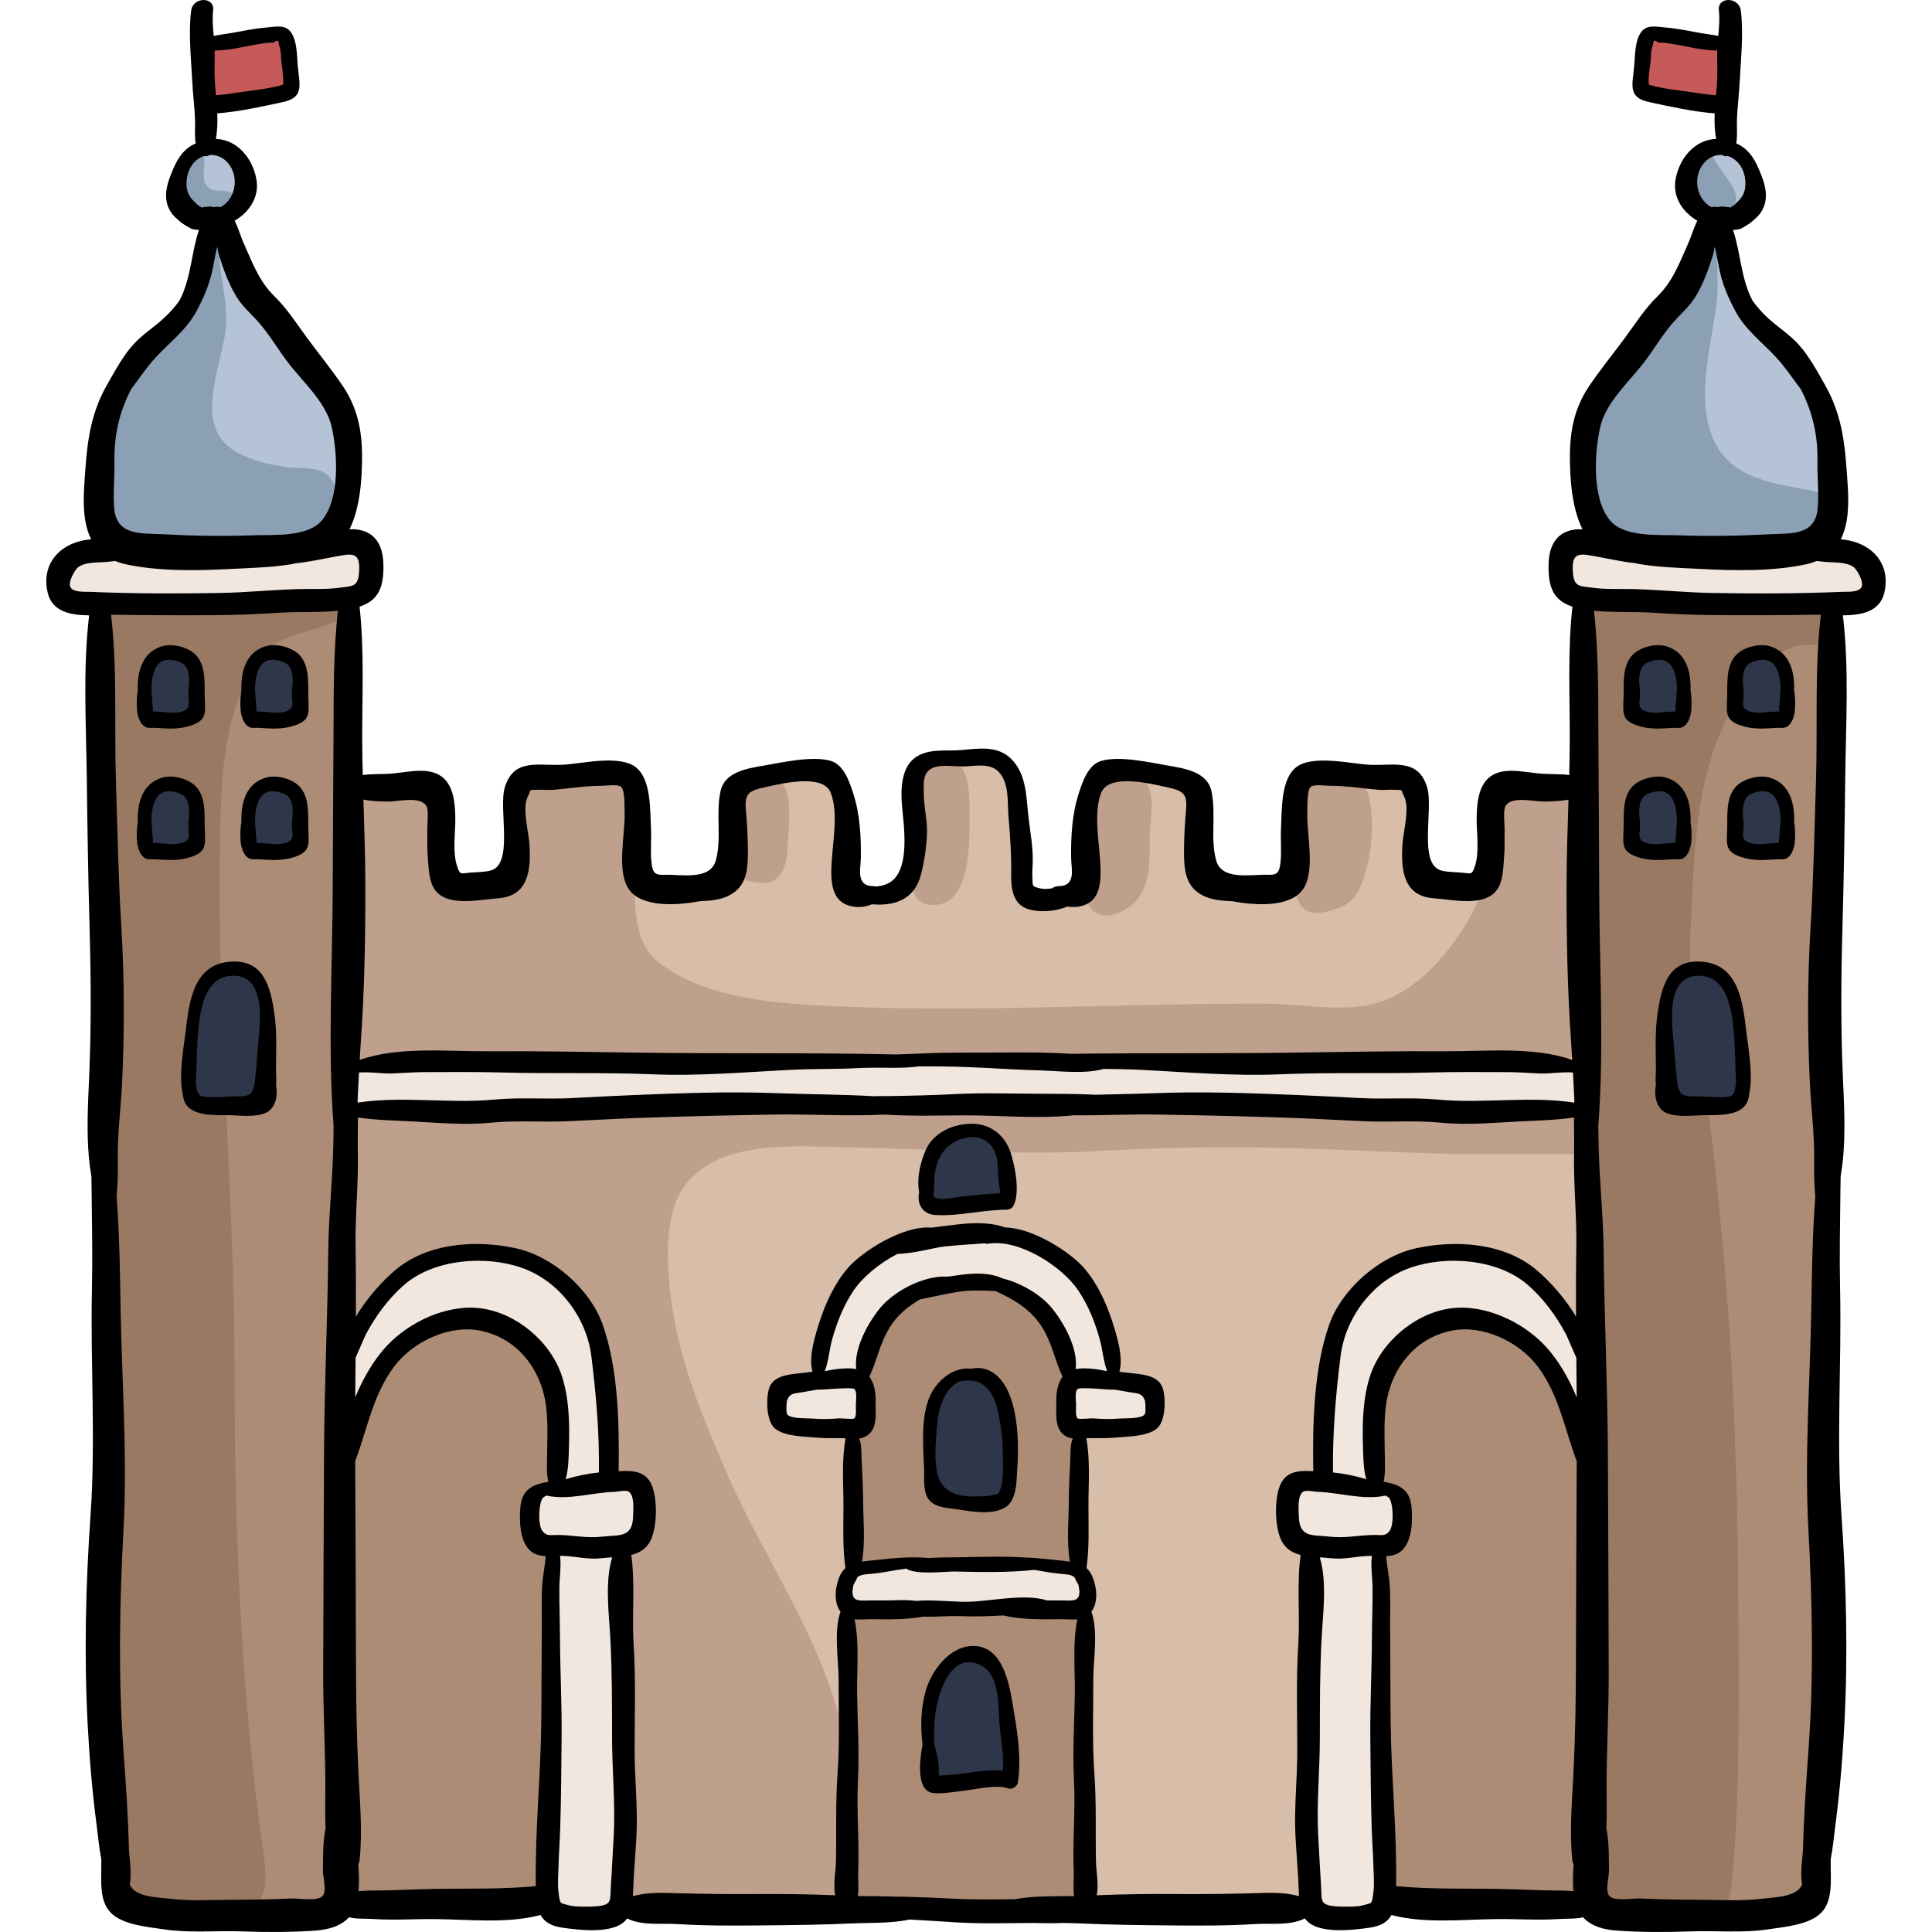 <?xml version="1.0" encoding="iso-8859-1"?>
<!-- Generator: Adobe Illustrator 19.0.0, SVG Export Plug-In . SVG Version: 6.00 Build 0)  -->
<svg version="1.1" id="Layer_1" xmlns="http://www.w3.org/2000/svg" xmlns:xlink="http://www.w3.org/1999/xlink" x="0px" y="0px"
	 viewBox="0 0 512.003 512.003" style="enable-background:new 0 0 512.003 512.003;" xml:space="preserve">
<path style="fill:#D8BDA9;" d="M494.572,155.83c-0.838,1.343-2.18,2.381-3.72,2.763c-1.652,0.41-3.58,0.181-4.863,1.299
	c-1.318,1.148-1.315,3.16-1.208,4.904c0.69,11.241,2.103,22.249,2.141,33.462c0.041,12.37,0.074,24.739,0.098,37.11
	c0.048,24.739,0.064,49.48,0.065,74.219c0.003,40.821-0.036,81.642-0.036,122.462c0,14.425-0.116,28.872-1.437,43.247
	c-0.665,7.236-1.054,15.26-3.127,22.254c-1.617,5.453-6.857,8.664-12.207,10.041c-4.902,1.262-10.04,1.134-15.1,0.993
	c-9.973-0.279-19.551-0.195-29.476-1.793c-10.58-1.704-21.112-4.023-31.857-4.38c-7.644-0.254-15.321,0.5-22.77,2.237
	c-5.521,1.287-11.031,3.124-16.695,2.892c-4.574-0.188-8.985-1.721-13.528-2.293c-4.727-0.595-9.576,0.333-14.368,0.329
	c-5.928-0.005-11.855-0.01-17.783-0.014c-11.855-0.01-23.71-0.019-35.567-0.029c-23.71-0.019-47.422-0.038-71.132-0.056
	c-13.499-0.01-26.998-0.021-40.497-0.106c-5.243-0.033-10.485-0.078-15.728-0.121c-14.824-0.125-29.248-0.91-44.08-0.159
	c-10.526,0.534-21.052,1.068-31.579,1.602c-9.153,0.464-18.54,1.55-27.7,0.768c-16.217-1.384-15.521-23.209-15.05-35.619
	c0.478-12.569-1.109-25.285-1.089-37.922c0.076-49.209,0.071-98.419,0.049-147.627c-0.01-21.266-0.024-42.533-0.036-63.799
	c-0.006-10.634-0.013-21.266-0.019-31.899c-0.004-6.766-1.458-13.662-0.671-20.293c0.28-2.363,0.189-5.057-1.523-6.711
	c-1.222-1.18-2.992-1.551-4.494-2.345c-3.284-1.736-5.159-5.786-4.359-9.412c0.345-1.563,1.247-3.124,2.733-3.716
	c1.657-0.661,3.572,0.024,5.304-0.408c1.954-0.486,3.324-2.347,3.819-4.299c1.038-4.098-1.215-8.115-1.372-12.253
	c-0.176-4.693,0.364-9.402,1.513-13.952c2.355-9.321,7.261-18.007,13.998-24.862c2.333-2.375,5.382-4.305,6.997-7.082
	c3.355-5.771,8.645-13.164,6.949-20.277c-1.404-5.886-7.11-10.275-7.818-16.335c-0.486-4.17,2.347-8.508,6.385-9.658
	c4.038-1.15,8.78,1.099,10.368,4.985c1.532,3.747,0.23,7.994-1.122,11.81c-1.103,3.114-2.903,7.446-1.609,10.75
	c1.058,2.703,3.637,5.688,5.232,8.151c4.96,7.668,10.6,14.926,16.307,22.074c4.775,5.981,8.872,12.765,10.351,20.367
	c0.755,3.881,0.86,7.971,0.154,11.87c-0.626,3.464-3.419,5.998-3.666,9.612c-0.203,2.973,2.114,6.302,5.075,5.968
	c0.73-0.083,1.452-0.374,2.178-0.261c1.277,0.199,2.058,1.623,2.021,2.915c-0.038,1.292-0.67,2.48-1.248,3.637
	c-4.28,8.585-6.178,18.379-5.431,27.943c0.284,3.626,1.816,6.188,1.417,9.838c-0.514,4.707-0.957,9.353-0.882,14.097
	c0.024,1.536,0.12,3.17,1.013,4.419c1.903,2.661,5.946,2.029,9.114,1.214c3.94-1.013,8.554-1.728,11.716,0.832
	c3.284,2.657,3.419,7.517,3.374,11.741c-0.031,2.936-0.007,5.929,0.917,8.717c0.924,2.787,2.902,5.377,5.687,6.307
	c3.431,1.145,7.376-0.561,9.559-3.446c2.182-2.885,2.828-6.688,2.597-10.298c-0.261-4.081-1.502-8.428,0.323-12.088
	c1.488-2.983,4.765-4.745,8.058-5.265c1.903-0.3,21.857,1.432,22.097,2.515c0.74,3.341,1.711,6.71,2.305,10.071
	c0.609,3.446-0.718,6.668-0.396,10.226c0.284,3.144,1.848,6.356,4.674,7.763c2.35,1.169,5.123,0.927,7.733,0.656
	c3.265-0.338,6.715-0.746,9.317-2.746c3.49-2.681,4.515-7.509,4.495-11.91c-0.025-5.456-1.991-10.746,3.541-14.267
	c2.486-1.583,5.464-2.159,8.379-2.598c4.62-0.696,9.941-0.912,13.304,2.331c2.595,2.501,3.252,6.423,3.049,10.022
	c-0.205,3.599-1.122,7.145-1.087,10.749c0.035,3.604,1.264,7.494,4.303,9.431c3.856,2.457,9.351,0.689,12.148-2.928
	c2.798-3.616,3.379-8.504,3.003-13.061c-0.251-3.047-0.88-6.073-0.812-9.131c0.069-3.057,0.948-6.267,3.207-8.325
	c2.467-2.247,6.031-2.701,9.349-3.05c3.954-0.415,8.32-0.726,11.528,1.622c5.069,3.71,3.38,9.544,4.139,14.81
	c0.849,5.898-1.502,12.123,1.757,17.621c2.121,3.58,6.645,5.931,10.581,4.585c3.953-1.352,6.049-5.802,6.362-9.967
	s-0.705-8.313-0.85-12.488c-0.145-4.175,0.823-8.775,4.126-11.332c3.47-2.686,8.33-2.308,12.689-1.801
	c5.533,0.645,12.054,1.993,14.207,7.131c2.547,6.076-2.941,13.393-0.27,19.416c1.812,4.085,6.68,5.819,11.12,6.326
	c3.826,0.436,8.1,0.133,10.89-2.522c2.311-2.198,3.106-5.586,3.081-8.775c-0.025-3.19-0.753-6.332-0.987-9.513
	c-0.238-3.235,0.151-6.772,2.343-9.163c2.567-2.801,6.848-3.219,10.612-2.698c5.318,0.736,10.328,2.708,15.575,3.432
	c8.188,1.129,3.179,17.878,5.876,23.251c2.258,4.499,8.156,7.44,12.552,4.987c4.508-2.515,5.048-8.644,5.312-13.8
	c0.173-3.384,0.495-6.88,2.141-9.842c1.644-2.962,4.957-5.254,8.297-4.689c3.145,0.533,5.638,3.391,8.828,3.48
	c3.327,0.093,6.034-3.046,6.65-6.317c0.658-3.5-0.868-6.585-1.015-9.952c-0.148-3.365,0.469-6.951,0.509-10.352
	c0.066-5.684,0.003-11.387-0.694-17.037c-0.299-2.421-0.614-4.458-1.701-6.542c-1.255-2.407-2.897-4.369-3.479-7.115
	c-0.594-2.807,0.074-6.078,2.371-7.799c1.686-1.262,4.156-1.693,5.068-3.591c0.703-1.464,0.15-3.187-0.313-4.745
	c-4.048-13.646-0.669-27.733,8.264-38.539c3.709-4.486,6.85-9.442,10.53-13.956c4.997-6.127,14.11-16.737,11.277-25.505
	c-0.792-2.448-2.281-4.637-2.972-7.116c-0.908-3.25-0.281-6.965,1.901-9.539c2.182-2.575,5.942-3.8,9.137-2.713
	c3.195,1.088,5.472,4.585,4.889,7.91c-0.554,3.166-3.249,5.449-4.883,8.216c-2.387,4.041-2.438,9.127-1.187,13.651
	c2.251,8.139,7.097,15.546,13.049,21.373c5.884,5.762,10.53,12.704,13.209,20.514c2.387,6.955,3.04,17.063,0.43,23.977
	c-1.04,2.756-2.572,6.011-0.845,8.397c1.768,2.441,5.542,1.937,8.221,3.315c2.194,1.129,3.561,3.69,3.276,6.141
	C495.347,154.243,495.038,155.083,494.572,155.83z"/>
<g>
	<path style="fill:#AD8C76;" d="M25.498,159.721c1.513,1.205,1.177,3.34,1.342,5.337c0.65,7.848,0.75,15.785,1.158,23.658
		c0.894,17.272,1.478,34.55,2.431,51.827c3.454,62.582-1.179,125.513-1.179,188.188c0,19.265-0.58,38.685,0.845,57.854
		c0.907,12.192,0.569,23.019,15.579,22.449c4.454-0.169,8.777,0.729,13.244,0.113c5.474-0.755,10.802-2.342,16.31-3.06
		c3.755-0.49,7.472-0.853,10.9-0.83c3.813,0.025,4.15,0.894,4.819-3.5c1.576-10.353,0.345-21.957,0.021-32.382
		c-0.476-15.386,0.798-30.946,0.82-46.348c0.029-19.92-0.434-39.906-0.435-59.88c-0.001-34.145-2.93-68.703-1.343-102.774
		c0.6-12.893-0.209-25.81,0.115-38.7c0.33-13.138,0.394-26.271,0.394-39.427c0-5.318-0.26-10.552-0.433-15.844
		c-0.073-2.238,0.696-5.552-0.998-7.43c-5.802-6.43-21.661-0.326-29.028-0.994C49.335,157.008,35.864,156.438,25.498,159.721z"/>
	<path style="fill:#AD8C76;" d="M419.796,157.637c1.298,5.022,0.368,10.807,0.408,15.997c0.075,9.776,0.66,19.65,1.068,29.42
		c0.776,18.665-1.213,38.044-2.206,56.699c-1.54,28.953-0.264,57.787,0.753,86.706c0.95,27.023,3.202,54.223,2.501,81.306
		c-0.463,17.875-1.927,35.723-2.543,53.59c-0.24,6.971-2.741,19.654,3.951,24.327c7.895,5.513,21.386,3.709,30.458,3.329
		c6.286-0.264,15.808-0.251,21.808-2.405c5.067-1.819,4.353-6.195,4.678-11.658c0.655-11.006,0.914-22.052,1.612-33.147
		c1.898-30.216,2.538-60.534,2.108-90.796c-0.498-34.973-0.894-69.878-0.824-104.906c0.039-19.438-0.418-38.892-0.415-58.343
		c0.001-9.507,0.463-18.964,0.415-28.469c-0.027-5.598,1.19-13.318,0-18.781c-0.808-3.702-0.399-3.699-4.739-3.67
		c-6.046,0.04-12.1,2.036-18.224,2.083c-7.051,0.054-14.261-0.714-21.342-0.855C432.731,157.933,424.011,155.212,419.796,157.637z"
		/>
</g>
<g>
	<path style="fill:#F2E7DF;" d="M46.339,146.383c-7.117-1.26-16.737-1.831-23.699,0.251c-5.707,1.706-11.97,7.481-3.858,11.805
		c3.39,1.807,8.019,1.468,11.763,1.303c15.723-0.693,31.46,0.348,47.169-1.168c5.531-0.534,23.98,1.582,19.063-9.647
		c-2.513-5.741-12.254-2.623-17.723-2.148C66.797,147.846,53.596,147.669,46.339,146.383z"/>
	<path style="fill:#F2E7DF;" d="M90.937,381.877c6.766-12.259,10.866-28.084,26.84-30.411c10.043-1.463,21.438,3.09,26.305,12.472
		c3.417,6.587,2.437,14.178,3.517,21.262c0.251,1.647,1.634,4.784,0.825,6.44c-1.06,2.171-2.665,1.224-4.544,2.199
		c-3.55,1.844-3.327,3.684-3.969,7.725c-0.218,1.368-1.262,4.318-0.591,5.709c1.003,2.083,1.117,0.803,2.916,1.694
		c2.892,1.432,2.98-0.248,4.148,3.496c1.707,5.474,0.405,13.158,0.405,18.824c0,14.071,0.864,28.141,0.209,42.205
		c-0.306,6.572-0.623,13.102-0.625,19.704c-0.001,3.721-0.783,9.294,1.454,12.632c2.273,3.39,12.345,4.235,15.551,0.684
		c2.361-2.616,2.149-8.482,2.395-11.783c0.56-7.516,0.483-15.243,0.179-22.73c-0.549-13.538,0.55-27.145,0.019-40.685
		c-0.223-5.688-0.947-11.418-0.822-17.084c0.085-3.886,0.384-3.806,3.402-6.725c3.479-3.362,4.817-12.577-1.34-14.411
		c-3.172-0.945-4.313,1.508-6.146-2.456c-1.319-2.855-0.523-7.121-0.523-10.237c0-18.085-2.511-43.751-23.738-48.656
		c-18.22-4.21-35.638,4.351-43.993,20.956C89.077,360.127,90.358,367.671,90.937,381.877z"/>
	<path style="fill:#F2E7DF;" d="M420.379,381.877c-6.766-12.259-10.866-28.084-26.84-30.411
		c-10.043-1.463-21.438,3.09-26.305,12.472c-3.417,6.587-2.437,14.178-3.517,21.262c-0.251,1.647-1.633,4.784-0.825,6.44
		c1.06,2.171,2.665,1.224,4.544,2.199c3.55,1.844,3.327,3.684,3.969,7.725c0.218,1.368,1.262,4.318,0.591,5.709
		c-1.003,2.083-1.117,0.803-2.916,1.694c-2.892,1.432-2.98-0.248-4.148,3.496c-1.707,5.474-0.405,13.158-0.405,18.824
		c0,14.071-0.864,28.141-0.209,42.205c0.306,6.572,0.623,13.102,0.625,19.704c0.001,3.721,0.783,9.294-1.454,12.632
		c-2.273,3.39-12.345,4.235-15.551,0.684c-2.361-2.616-2.149-8.482-2.396-11.783c-0.56-7.516-0.483-15.243-0.179-22.73
		c0.549-13.538-0.55-27.145-0.019-40.685c0.223-5.688,0.947-11.418,0.822-17.084c-0.086-3.886-0.384-3.806-3.404-6.725
		c-3.479-3.362-4.817-12.577,1.34-14.411c3.172-0.945,4.313,1.508,6.146-2.456c1.319-2.855,0.523-7.121,0.523-10.237
		c0-18.085,2.511-43.751,23.738-48.656c18.22-4.21,35.638,4.351,43.993,20.956C422.239,360.127,420.957,367.671,420.379,381.877z"/>
</g>
<path style="fill:#B4C4D6;" d="M53.633,61.158c2.472,6.45-2.363,18.645-6.028,22.874c-5.112,5.899-11.655,10.265-15.649,17.322
	c-5.017,8.864-5.627,22.065-4.758,32.021c0.923,10.575,3.721,13.051,14.251,14.469c7.494,1.009,16.045,0.9,23.604,0.193
	c4.549-0.426,11.945-0.648,16.213-2.475c7.39-3.164,8.793-12.567,10.639-19.428c1.958-7.281,0.484-13.361-3.47-19.679
	C83.18,98.06,76.576,90.371,71.151,82.012c-4.281-6.596-14.017-18.804-9.807-27.223c1.488-2.977,3.199-5.569,3.337-9.044
	c0.23-5.761-5.252-7.461-10.425-6.49c-4.438,0.834-5.817,3.849-6.657,7.94c-0.515,2.507-0.77,5.474,0.281,7.918
	c1.173,2.728,3.066,2.376,4.504,3.966C52.921,59.67,53.331,60.371,53.633,61.158z"/>
<path style="fill:#C65959;" d="M53.841,11.755c0.013,4.535-0.772,11.893,1.773,15.795c3.16-1.947,9.836-1.474,13.648-2.051
	c5.503-0.832,7.581,0.773,7.294-5.394c-0.126-2.706-0.114-5.798-1.064-8.373c-1.107-3.001,0.373-2.188-2.981-2.803
	C68.064,8.114,57.056,10.24,53.841,11.755z"/>
<path style="fill:#997962;" d="M58.394,218.446c-1.273,48.71,3.82,97.661,3.783,146.439c-0.031,40.368,1.644,80.266,6.807,120.301
	c1.513,11.733,4.609,21.648-9.902,22.407c-5.652,0.295-10.346-0.935-15.66-2.446c-2.602-0.739-8.494-0.781-10.321-2.498
	c-2.733-2.567-1.913-10.331-2.169-14.088c-0.636-9.323-1.911-18.699-2.376-28.087c-2.621-52.899-0.764-106.525-0.764-159.49
	c0-26.087-0.341-52.185-0.623-78.225c-0.148-13.637-0.631-27.538,0.051-41.155c0.349-6.95,0.957-16.45-1.242-23.009
	c3.805-1.312,8.394,0.379,12.444,0.496c5.659,0.164,11.204-0.636,16.877-0.623c3.196,0.007,37.292-2.97,36.426,3.539
	c-0.263,1.971-4.223,3.186-5.776,3.796c-4.99,1.961-12.299,2.935-15.987,7.195c-2.96,3.419-5.368,8.423-6.929,12.649
	C59.197,196.049,58.681,207.475,58.394,218.446z"/>
<g>
	<path style="fill:#2E3649;" d="M41.361,208.819c-3.016,2.651-4.173,10.577-3.057,14.306c0.965,3.226,7.71,1.596,10.197,1.278
		c1.01-0.129,2.78-0.033,3.514-0.944c0.366-0.455,0.234-2.272,0.274-2.761c0.179-2.196,0.241-4.405-0.019-6.601
		c-0.204-1.731-0.845-4.211-2.456-5.2C47.436,207.436,43.849,208.521,41.361,208.819z"/>
	<path style="fill:#2E3649;" d="M70.448,208.657c-2.172-0.306-3.853,3.369-4.354,4.943c-0.634,1.988-0.526,4.233-0.668,6.295
		c-0.068,0.994-0.581,3.565,0.286,4.444c0.979,0.993,4.168,0.713,5.417,0.71c2.153-0.004,5.376-0.999,7.361-0.338
		c2.139-3.515,1.297-7.875,0.153-11.618c-0.541-1.772-1.129-3.247-2.891-4.116C73.612,207.922,71.775,209.478,70.448,208.657z"/>
	<path style="fill:#2E3649;" d="M68.359,174.91c-2.187,1.872-2.076,7.371-2.092,10.012c-0.01,1.563-0.559,3.988,0.843,4.944
		c0.205,0.14,1.549,0.241,1.878,0.311c1.43,0.304,2.677,0.676,4.164,0.649c1.811-0.033,6.438-0.22,7.416-2.033
		c0.838-1.553-0.185-5.224-0.478-6.902c-0.389-2.236-0.803-4.141-1.884-6.122C75.921,171.586,71.696,172.947,68.359,174.91z"/>
	<path style="fill:#2E3649;" d="M42.647,173.786c-1.697,1.751-3.262,2.758-3.865,5.337c-0.65,2.781-1.204,6.001-0.434,8.82
		c0.974,3.566,5.961,2.272,8.758,1.753c2.114-0.393,3.694-0.275,4.7-2.222c0.631-1.222,0.852-2.437,0.929-3.885
		c0.155-2.898-0.453-6.77-2.567-8.922C48.383,172.849,45.828,171.645,42.647,173.786z"/>
	<path style="fill:#2E3649;" d="M58.395,257.35c-6.191,2.258-6.718,12.559-7.231,17.82c-0.394,4.038-0.793,7.963-0.804,12.026
		c-0.005,1.886-0.136,3.929,1.539,5.125c1.998,1.428,5.587,0.947,7.915,1.028c1.744,0.06,3.407-0.303,5.14-0.373
		c1.105-0.044,2.53,0.353,3.535-0.303c2.203-1.434,1.963-7.225,2.132-9.458c0.393-5.172,0.983-10.223,0.145-15.393
		c-0.479-2.957-0.823-6.67-2.965-8.945C65.261,256.177,61.168,257.067,58.395,257.35z"/>
</g>
<path style="fill:#F2E7DF;" d="M466.164,146.383c7.117-1.26,16.737-1.831,23.699,0.251c5.707,1.706,11.97,7.481,3.858,11.805
	c-3.39,1.807-8.019,1.468-11.763,1.303c-15.723-0.693-31.46,0.348-47.169-1.168c-5.529-0.534-23.98,1.582-19.063-9.647
	c2.513-5.741,12.254-2.623,17.723-2.148C445.706,147.846,458.906,147.669,466.164,146.383z"/>
<path style="fill:#B4C4D6;" d="M458.87,61.158c-2.472,6.45,2.363,18.645,6.028,22.874c5.11,5.899,11.655,10.265,15.649,17.322
	c5.017,8.864,5.627,22.065,4.758,32.021c-0.923,10.575-3.721,13.051-14.251,14.469c-7.494,1.009-16.045,0.9-23.604,0.193
	c-4.549-0.426-11.945-0.648-16.214-2.475c-7.39-3.164-8.793-12.567-10.638-19.428c-1.958-7.281-0.484-13.361,3.47-19.679
	c5.254-8.394,11.858-16.083,17.283-24.442c4.281-6.596,14.017-18.804,9.806-27.223c-1.488-2.977-3.199-5.569-3.337-9.044
	c-0.231-5.761,5.25-7.461,10.425-6.49c4.438,0.834,5.817,3.849,6.657,7.94c0.515,2.507,0.77,5.474-0.281,7.918
	c-1.173,2.728-3.066,2.376-4.504,3.966C459.581,59.67,459.171,60.371,458.87,61.158z"/>
<path style="fill:#C65959;" d="M458.661,11.755c-0.013,4.535,0.772,11.893-1.773,15.795c-3.16-1.947-9.836-1.474-13.648-2.051
	c-5.503-0.832-7.581,0.773-7.294-5.394c0.126-2.706,0.114-5.798,1.063-8.373c1.107-3.001-0.373-2.188,2.981-2.803
	C444.439,8.114,455.446,10.24,458.661,11.755z"/>
<path style="fill:#2E3649;" d="M471.141,208.819c3.016,2.651,4.173,10.577,3.057,14.306c-0.965,3.226-7.71,1.596-10.197,1.278
	c-1.01-0.129-2.78-0.033-3.514-0.944c-0.366-0.455-0.234-2.272-0.274-2.761c-0.179-2.196-0.241-4.405,0.019-6.601
	c0.205-1.731,0.845-4.211,2.456-5.2C465.067,207.436,468.653,208.521,471.141,208.819z"/>
<path style="fill:#997962;" d="M420.212,159.406c1.285,4.244,0.198,10.18,0.064,14.46c-0.288,9.153-0.14,18.229-0.041,27.379
	c0.104,9.659-0.903,19.319-0.889,28.986c0.011,8.209,0.286,16.393,0.289,24.604c0.004,16.49,1.257,32.798,2.098,49.182
	c0.439,8.525,0.258,17.071,0.566,25.6c0.629,17.397,1.743,34.89,1.405,52.31c-0.508,26.232-0.528,52.416-1.781,78.618
	c-0.486,10.161-0.77,20.368-0.84,30.538c-0.043,6.21-0.964,13.217,5.336,16.415c3.115,1.582,7.107,2.009,10.515,2.775
	c5.034,1.132,11.086,0.415,15.985-1.305c5.338-1.874,5.709-6.827,6.178-11.869c1.488-15.988,1.659-32.154,1.672-48.198
	c0.033-39.203-0.501-78.781-4.134-117.833c-1.22-13.114-2.362-26.36-4.321-39.39c-1.179-7.835-1.814-15.735-2.737-23.602
	c-0.815-6.952-2.012-12.77-1.644-19.825c1.159-22.227,0.818-47.071,14.602-65.889c3.356-4.582,8.375-10.34,14.353-11.346
	c2.435-0.41,4.289,0.575,6.33-1.165c2.75-2.346,3.679-8.487,0.215-10.167c-2.111-1.024-6.413-0.054-8.612,0.021
	c-5.826,0.199-11.695-0.078-17.508-0.353c-7.196-0.34-14.392-1.139-21.588-1.405C431.935,157.803,422.836,156.667,420.212,159.406z"
	/>
<g>
	<path style="fill:#2E3649;" d="M442.054,208.657c2.172-0.306,3.853,3.369,4.354,4.943c0.634,1.988,0.526,4.233,0.668,6.295
		c0.068,0.994,0.581,3.565-0.286,4.444c-0.979,0.993-4.168,0.713-5.417,0.71c-2.153-0.004-5.377-0.999-7.361-0.338
		c-2.139-3.515-1.297-7.875-0.153-11.618c0.541-1.772,1.129-3.247,2.891-4.116C438.891,207.922,440.728,209.478,442.054,208.657z"/>
	<path style="fill:#2E3649;" d="M444.144,174.91c2.187,1.872,2.076,7.371,2.092,10.012c0.01,1.563,0.559,3.988-0.843,4.944
		c-0.205,0.14-1.549,0.241-1.878,0.311c-1.43,0.304-2.677,0.676-4.164,0.649c-1.811-0.033-6.438-0.22-7.416-2.033
		c-0.838-1.553,0.185-5.224,0.478-6.902c0.389-2.236,0.803-4.141,1.884-6.122C436.581,171.586,440.807,172.947,444.144,174.91z"/>
	<path style="fill:#2E3649;" d="M469.856,173.786c1.696,1.751,3.262,2.758,3.865,5.337c0.65,2.781,1.204,6.001,0.434,8.82
		c-0.974,3.566-5.961,2.272-8.758,1.753c-2.114-0.393-3.694-0.275-4.7-2.222c-0.631-1.222-0.852-2.437-0.929-3.885
		c-0.155-2.898,0.453-6.77,2.566-8.922C464.119,172.849,466.675,171.645,469.856,173.786z"/>
	<path style="fill:#2E3649;" d="M454.107,257.35c6.191,2.258,6.718,12.559,7.231,17.82c0.394,4.038,0.793,7.963,0.804,12.026
		c0.005,1.886,0.136,3.929-1.539,5.125c-1.999,1.428-5.587,0.947-7.916,1.028c-1.744,0.06-3.407-0.303-5.14-0.373
		c-1.105-0.044-2.53,0.353-3.535-0.303c-2.203-1.434-1.963-7.225-2.132-9.458c-0.393-5.172-0.983-10.223-0.145-15.393
		c0.479-2.957,0.823-6.67,2.965-8.945C447.241,256.177,451.335,257.067,454.107,257.35z"/>
</g>
<path style="fill:#F2E7DF;" d="M100.663,281.848c-1.889,0.14-6.33,0.278-7.741,1.509c-1.522,1.329-2.082,6.871-0.993,8.547
	c1.05,1.616,3.3,1.48,5,1.458c7.462-0.103,15.036-0.424,22.525-0.675c13.981-0.47,28.015-0.241,42.009-0.251
	c10.789-0.007,21.575,0.601,32.363,0.453c10.343-0.143,20.659-0.624,31.018-0.441c22.517,0.395,44.945,2.256,67.443,0.922
	c11.594-0.688,23.129-0.929,34.745-0.933c23.106-0.007,46.185,1.911,69.274,1.852c5.857-0.015,11.715-0.01,17.572,0.001
	c2.25,0.004,5.033,0.365,6.177-2.009c0.85-1.764-0.373-3.209-0.715-4.932c-0.246-1.243,0.254-3.814-0.451-4.783
	c-1.377-1.892-8.059-0.723-10.28-0.718c-21.446,0.046-42.867-1.365-64.314-1.265c-10.597,0.049-21.433,1.837-31.964,1.513
	c-3.452-0.106-6.56-1.338-10.082-1.248c-3.955,0.101-7.894,0.549-11.841,0.785c-0.068,0.004-0.134,0.006-0.201,0.01
	c-17.327,0.718-34.684-0.639-51.975,0c-8.193,0.303-16.325-0.059-24.516-0.059c-10.175-0.001-20.182-0.501-30.391-0.141
	c-11.889,0.419-23.785,0.864-35.684,0.69c-7.264-0.106-14.555-0.348-21.813-0.614C117.843,281.226,109.927,282.412,100.663,281.848z
	"/>
<path style="fill:#BFA08C;" d="M100.663,293.458c-5.793-0.349-7.83,0.839-8.186,5.982c-0.329,4.769-1.422,9.588-1.549,14.353
	c-0.159,5.936,0.01,11.899,0.01,17.837c0,6.745-1.298,16.741,2.188,22.58c1.878-1.953,2.094-4.702,3.72-6.99
	c3.157-4.446,7.359-8.567,11.933-11.515c6.906-4.45,18.881-4.186,26.695-2.086c5.627,1.513,12.599,3.906,16.732,8.223
	c6.292,6.572,7.506,18.886,7.925,27.472c0.3,6.16,0.255,12.248,0.32,18.417c0.081,7.748,1.789,2.707,6.935,4.974
	c3.76,1.656,3.745,8.094,3.484,11.676c-0.376,5.162-5.511,6.563-6.676,11.746c-2.213,9.839-0.02,21.895,0.62,31.839
	c0.788,12.233,0.384,24.588,1.23,36.81c0.298,4.299-1.417,17.358,1.811,20.477c1.983,1.916,8.713,1.158,11.041,1.282
	c7.71,0.411,15.283,0.779,23.019,0.797c4.632,0.011,16.826,1.252,19.944-3.101c1.732-2.418,1.523-8.091,2.038-10.936
	c1.572-8.699,1.898-17.103,0.85-25.9c-3.44-28.861-21.114-51.494-32.398-77.611c-6.563-15.191-12.835-30.433-14.689-47.017
	c-0.797-7.126-1.299-15.927,0.992-22.906c6.108-18.614,30.986-16.073,46.195-15.805c22.517,0.395,44.945,2.256,67.443,0.922
	c11.594-0.688,23.129-0.929,34.745-0.933c23.106-0.007,46.185,1.911,69.274,1.852c5.857-0.015,11.715-0.01,17.572,0.001
	c2.25,0.004,5.033,0.365,6.177-2.009c0.85-1.764-0.373-3.209-0.715-4.932c-0.246-1.243,0.254-3.814-0.451-4.783
	c-1.377-1.892-8.059-0.723-10.28-0.718c-21.446,0.046-42.867-1.365-64.314-1.265c-10.597,0.049-21.433,1.837-31.964,1.513
	c-3.452-0.106-6.56-1.338-10.082-1.248c-3.955,0.101-7.894,0.55-11.841,0.785c-0.068,0.004-0.134,0.006-0.201,0.01
	c-17.327,0.718-34.684-0.639-51.975,0c-8.193,0.303-16.325-0.059-24.516-0.059c-10.175-0.001-20.182-0.501-30.391-0.141
	c-11.889,0.419-23.785,0.864-35.684,0.69c-7.264-0.106-14.555-0.348-21.813-0.614C117.846,292.835,109.934,294.019,100.663,293.458z
	"/>
<path style="fill:#F2E7DF;" d="M254.793,326.42c-4.31,0.124-8.614,0.694-12.695,1.478c-6.332,1.217-11.614,4.555-16.659,8.397
	c-2.214,1.686-3.029,3.893-4.248,6.357c-3.359,6.791-4.509,14.225-5.368,21.682c-2.356,0.386-4.98,0.867-7.371,2.148
	c-2.863,1.537-3.252,4.807-2.456,8.158c0.94,3.958,5.054,2.748,8.479,3.034c2.882,0.24,5.687-0.18,8.565-0.021
	c1.322,0.074,3.212,0.686,4.35-0.233c2.627-2.119,0.96-8.66,0.844-11.43c-0.239-5.703,2.039-11.012,5.491-15.471
	c7.151-9.238,20.712-13.695,31.839-10.116c7.846,2.523,14.162,9.461,16.34,17.353c1.162,4.209,1.099,6.613,0.07,10.765
	c-0.81,3.267-1.507,8.106,2.227,9.687c4.156,1.759,9.704,0.675,13.986,0.305c3.552-0.308,5.833,0.034,7.876-3.197
	c2.93-4.634,0.744-7.93-4.023-8.713c-3.9-0.641-6.443-1.035-7.366-5.199c-2.673-12.06-6.246-22.447-17.242-29.586
	C270.777,327.497,262.774,326.191,254.793,326.42z"/>
<path style="fill:#AD8C76;" d="M240.202,342.296c-4.965,3.115-9.998,10.307-11.675,15.866c-1.224,4.058-0.338,7.661,0.635,11.511
	c0.947,3.749,0.143,6.777-1.492,10.207c-1.893,3.974-1.702,7.285-1.702,11.744c0,5.922-0.023,11.83,0.285,17.728
	c0.175,3.349,0.962,5.878-0.485,8.733c-1.958,3.866-2.082,5.486-1.288,9.808c1.217,6.627-0.298,13.821-0.22,20.537
	c0.131,11.49,0.569,22.965,0.569,34.476c0,4.624,0.033,9.251,0.001,13.875c-0.024,3.5-0.963,5.732,2.38,7.618
	c6.642,3.746,15.623,1.451,22.848,2.156c7.411,0.723,14.977,1.44,22.424,1.426c4.011-0.008,13.484,1.693,15.715-2.71
	c0.918-1.812,0.198-5.468,0.136-7.382c-0.109-3.41-0.416-6.813-0.24-10.226c0.735-14.302,0.82-29.045-0.71-43.312
	c-0.516-4.814-1.157-10.363-0.798-15.202c0.186-2.503,1.439-4.759,1.465-7.332c0.029-2.777-1.054-4.913-1.744-7.482
	c-1.022-3.808-0.967-8.322-0.845-12.247c0.151-4.935-0.224-9.842-0.004-14.779c0.138-3.09,0.654-6.59-0.838-9.232
	c-0.316-0.56-1.453-0.684-1.941-1.587c-0.716-1.325-0.383-3.867-0.405-5.32c-0.051-3.406,0.967-7.261,0.011-10.647
	c-2.016-7.151-6.521-14.88-13.181-18.439C260.014,337.226,247.857,337.634,240.202,342.296z"/>
<path style="fill:#F2E7DF;" d="M271.391,413.93c-1.881,0.794-4.314-0.198-6.281-0.279c-3.12-0.128-6.277,0.014-9.402,0.014
	c-5.464,0-10.919,0.051-16.345,0.271c-6.213,0.251-18.644-0.274-16.702,10.045c0.975,5.184,9.424,3.286,13.051,3.177
	c9.187-0.274,18.382-0.259,27.578-0.259c5.044,0,9.981,0.265,14.989,0.265c2.443,0,6.6,0.388,8.278-1.589
	c1.669-1.968,1.647-6.406-0.086-8.21C282.922,413.67,273.815,414.211,271.391,413.93z"/>
<g>
	<path style="fill:#2E3649;" d="M256.568,299.053c-5.254,2.342-8.75,3.844-10.477,9.748c-1.009,3.451-1.589,7.569-0.865,11.122
		c4.954,0.645,10.665-0.98,15.661-1.297c3.255-0.205,6.26,1.04,7.062-2.505c0.771-3.405-0.644-8.091-2.031-11.172
		C263.627,299.862,260.257,299.347,256.568,299.053z"/>
	<path style="fill:#2E3649;" d="M256.832,364.167c-2.543,0.613-5.208,0.389-7.146,2.506c-2.728,2.981-2.641,8.722-3.117,12.493
		c-0.525,4.149-2.179,15.032,2.118,17.359c2.596,1.405,6.276,1.08,9.085,1.508c2.542,0.386,5.489,1.278,7.781-0.315
		c4.829-3.359,2.263-13.76,1.802-18.669C266.868,373.878,266.329,361.843,256.832,364.167z"/>
	<path style="fill:#2E3649;" d="M256.832,438.547c-8.038,1.502-10.021,8.737-10.313,15.806c-0.151,3.645-0.012,7.224,0.004,10.854
		c0.01,2.368-1.254,4.997,1.047,6.498c2.506,1.634,8.543,0.583,11.38,0.456c2.069-0.093,6.069,0.019,7.683-1.581
		c3.437-3.41,0.19-12.222-0.012-16.35c-0.164-3.335-0.191-7.031-1.634-10.138c-0.605-1.303-1.669-2.548-2.801-3.441
		C260.311,439.172,258.18,439.772,256.832,438.547z"/>
</g>
<g>
	<path style="fill:#AD8C76;" d="M112.044,352.257c-4.793,0.448-11.388,9.446-14.125,13.053c-3.894,5.13-4.224,9.903-5.249,16.025
		c-2.848,16.996-2.97,33.689-2.272,50.883c0.792,19.516-0.491,38.928-0.858,58.402c-0.071,3.761-0.869,10.151,3.097,12.392
		c5.055,2.856,13.676,1.178,19.11,1.178c7.24-0.001,14.48,0.349,21.682-0.014c2.573-0.13,8.278,0.845,10.34-1.034
		c1.581-1.439,1.329-5.055,1.369-6.9c0.098-4.439,0.817-8.802,0.799-13.253c-0.038-9.684,0.321-19.38,0.258-29.062
		c-0.061-9.251-0.056-18.737-0.521-27.979c-0.138-2.735-0.27-5.347-0.146-8.089c0.078-1.719,0.715-4.593,0.133-6.266
		c-0.771-2.217-2.44-1.268-4.041-3.005c-2.109-2.286-2.256-7.896-0.973-10.56c1.492-3.095,5.408-3.421,6.292-7.16
		c1.323-5.601,0.113-12.74-0.675-18.329c-1.005-7.131-2.335-12.028-8.174-16.45C131.161,350.844,122.101,348.22,112.044,352.257z"/>
	<path style="fill:#AD8C76;" d="M400.354,352.257c4.793,0.448,11.388,9.446,14.125,13.053c3.893,5.13,4.224,9.903,5.249,16.025
		c2.848,16.996,2.97,33.689,2.272,50.883c-0.792,19.516,0.491,38.928,0.858,58.402c0.071,3.761,0.869,10.151-3.097,12.392
		c-5.055,2.856-13.676,1.178-19.11,1.178c-7.24-0.001-14.48,0.349-21.682-0.014c-2.573-0.13-8.278,0.845-10.34-1.034
		c-1.581-1.439-1.329-5.055-1.369-6.9c-0.098-4.439-0.817-8.802-0.799-13.253c0.038-9.684-0.321-19.38-0.258-29.062
		c0.06-9.251,0.056-18.737,0.521-27.979c0.138-2.735,0.27-5.347,0.146-8.089c-0.078-1.719-0.715-4.593-0.133-6.266
		c0.772-2.217,2.44-1.268,4.043-3.005c2.109-2.286,2.256-7.896,0.973-10.56c-1.492-3.095-5.408-3.421-6.292-7.16
		c-1.323-5.601-0.113-12.74,0.675-18.329c1.007-7.131,2.335-12.028,8.174-16.45C381.239,350.844,390.297,348.22,400.354,352.257z"/>
</g>
<g>
	<path style="fill:#8CA0B5;" d="M58.297,62.818c-1.114,8.612,2.777,17.232,1.338,25.897c-1.661,9.988-8.343,25.082,3.311,31.242
		c4.066,2.149,8.728,3.304,13.281,3.834c2.868,0.335,7.045-0.05,9.668,1.413c3.999,2.231,3.615,8.414,1.946,11.981
		c-2.91,6.223-9.414,6.292-15.451,6.941c-9.467,1.019-20.07,2.518-29.577,1.613c-5.674-0.54-12.912-0.326-15.67-6.158
		c-3.152-6.665-3.164-14.305-1.172-21.278c3.165-11.086,9.434-18.639,16.515-27.412c2.226-2.757,3.501-5.538,4.924-8.67
		c1.445-3.18,3.884-5.793,4.953-9.169c0.699-2.208,1.017-4.627,1.12-6.899c0.241-5.269-0.626-6.245-3.734-10.165
		c-1.953-2.463-2.891-5.265-2.486-8.569c0.23-1.872,2.126-7.659,4.739-7.621c3.656,0.053,1.299,6.455,2.223,8.42
		C55.8,51.571,58,49.995,60.47,50.77c3.514,1.103,1.397,3.36,0.069,5.494C59.271,58.305,58.596,60.51,58.297,62.818z"/>
	<path style="fill:#8CA0B5;" d="M452.943,38.33c-5.939,0.329-6.885,10.546-4.634,14.582c0.929,1.667,2.54,2.402,3.265,4.245
		c0.99,2.517-0.009,5.282-0.739,7.818c-2.866,9.957-6.646,16.32-14.267,23.563c-9.326,8.862-15.755,19.224-17.013,32.246
		c-0.538,5.566-0.44,12.061,2.953,16.837c3.189,4.486,8.585,5.396,13.627,6.145c12.063,1.792,23.713,1.931,35.797,0.584
		c3.151-0.351,7.915-0.724,10.355-3.02c1.729-1.628,2.426-3.759,2.254-6.1c-0.326-4.458-2.782-4.983-6.655-5.651
		c-10.201-1.757-20.757-3.824-24.481-14.832c-3.692-10.917,0.163-23.314,1.506-34.355c0.804-6.605-0.421-13.319,0.269-19.788
		c0.28-2.623,0.884-2.925,2.671-4.318C464.652,50.99,453.723,45.44,452.943,38.33z"/>
</g>
<g>
	<path style="fill:#BFA08C;" d="M375.703,281.705c8.492-0.368,16.773-0.373,24.977,1.709c5.823,1.478,15.543-1,18.93-6.396
		c1.726-2.75,1.25-6.27,0.74-9.212c-0.585-3.371-0.561-6.486-0.32-9.993c0.734-10.636,0.735-21.224,0.399-31.87
		c-0.124-3.94-0.594-7.841-0.955-11.765c-0.171-1.867,0.098-4.703-1.25-6.268c-2.057-2.391-7.751-1.932-10.815-1.586
		c-3.771,0.426-9.882,1.387-11.605,5.213c-1.235,2.745-0.199,6.701-0.62,9.681c-0.57,4.026-1.804,7.931-2.241,11.785
		c-0.599,5.292-2.693,9.262-5.569,13.681c-5.017,7.71-11.841,15.107-20.602,18.481c-9.337,3.595-21.287,0.855-31.152,0.82
		c-37.591-0.135-75.429,2.333-112.977,0.739c-15.399-0.653-35.295-1.697-48.078-11.678c-6.912-5.398-6.298-15.686-6.39-23.718
		c-0.044-3.925-0.166-7.863-0.323-11.816c-0.128-3.221,0.279-7.691-1.018-10.734c-2.552-5.981-13.309-3.71-18.409-3.729
		c-3.165-0.012-6.437-0.094-8.557,2.361c-3.202,3.706-2.471,10.982-2.911,15.469c-0.435,4.44-0.388,7.858-4.894,9.771
		c-2.43,1.032-7.27,1.831-9.857,0.884c-6.845-2.505-3.396-15.345-5.636-20.479c-1.31-3.003-3.311-3.46-6.547-3.632
		c-2.286-0.123-4.628-0.164-6.911-0.239c-3.382-0.11-4.678,1.053-9.363,0.867c0,24.215-0.604,48.337,0.674,72.476
		c1.874,0.25,3.775-0.478,5.647-0.584c4.374-0.249,8.63-0.474,13.018-0.878c9.171-0.844,18.804,0.033,27.994,0.246
		c25.88,0.603,51.796,0.924,77.698,0.003c26.984-0.96,53.927-1.242,80.943-1.242C325.066,280.073,350.337,282.804,375.703,281.705z"
		/>
	<path style="fill:#BFA08C;" d="M206.427,206.769c3.946,2.48,2.527,12.939,2.376,16.575c-0.134,3.241-0.441,7.671-3.331,9.772
		c-2.126,1.546-5.683,0.77-8.101,0.074c-3.816-1.1-3.592-3.489-3.891-7.315c-0.304-3.908-1.307-8.318-0.64-12.15
		C193.577,209.474,202.387,204.231,206.427,206.769z"/>
	<path style="fill:#BFA08C;" d="M251.928,202.86c-1.702-0.718-3.754-0.276-5.444,0.508c-4.466,2.072-4.413,6.057-4.261,10.478
		c0.184,5.392,0.105,10.491-0.384,15.879c-0.366,4.04-0.51,9.503,4.531,10.052c11.446,1.247,10.538-17.87,10.558-24.612
		c0.01-3.41,0.101-7.768-1.566-10.905C254.01,201.715,252.957,201.978,251.928,202.86z"/>
	<path style="fill:#BFA08C;" d="M301.394,205.025c-2.801-1.516-6.606-0.668-9.262,1.433c-3.801,3.006-3.649,8.131-3.631,12.532
		c0.021,5.117-4.496,22.259,3.719,23.575c3.4,0.545,7.93-2.207,9.716-4.858c3.147-4.67,2.646-10.664,2.768-16.018
		c0.103-4.475,1.532-10.452-1.044-14.52C303.046,206.202,302.27,205.498,301.394,205.025z"/>
	<path style="fill:#BFA08C;" d="M356.65,206.299c-4.88-2.072-11.846,1.399-12.51,6.448c-0.564,4.291-0.259,9.161-0.314,13.491
		c-0.045,3.601-1.272,10.471,0.736,13.498c2.388,3.599,7.261,1.992,10.527,0.778c4.897-1.821,6.347-7.172,7.454-11.993
		c1.108-4.825,1.435-11.281,0.501-16.183C362.061,207.173,359.598,206.429,356.65,206.299z"/>
</g>
<path d="M50.702,60.624C50.64,60.676,51.807,61.193,50.702,60.624L50.702,60.624z"/>
<path d="M36.333,188.346c0.109,1.295,0.644,3.035,1.653,3.924c1.032,0.909,1.819,0.555,2.95,0.615
	c3.422,0.183,6.455,0.524,9.829-0.663c3.781-1.329,3.699-2.982,3.514-6.871c-0.175-3.685,0.451-8.215-1.991-11.332
	c-1.912-2.441-6.42-3.637-9.352-2.755c-5.159,1.554-6.595,6.593-6.417,11.714C36.231,184.636,36.166,186.349,36.333,188.346z
	 M42.566,175.488c1.228-0.865,2.792-0.71,4.151-0.348c2.433,0.649,3.119,1.898,3.367,4.24c0.163,1.543-0.204,3.06-0.19,4.597
	c0.013,1.432,0.459,2.756-0.176,3.67c-0.224,0.323-0.584,0.594-1.145,0.8c-2.311,0.85-4.828,0.184-7.206,0.144
	c-0.308-0.083-0.615-0.08-0.922-0.031c-0.002-0.059-0.008-0.119-0.01-0.179c0.045-0.019,0.083-0.036,0.133-0.056
	c-0.119-0.783-0.135-1.539-0.209-2.323c-0.116-1.229-0.184-2.461-0.243-3.694C40.208,179.674,40.746,176.772,42.566,175.488z"/>
<path d="M79.744,174.02c-1.912-2.441-6.42-3.637-9.352-2.755c-5.159,1.554-6.595,6.593-6.417,11.714
	c-0.29,1.657-0.355,3.37-0.188,5.367c0.109,1.295,0.644,3.035,1.653,3.924c1.032,0.909,1.819,0.555,2.95,0.615
	c3.422,0.183,6.455,0.524,9.829-0.663c3.781-1.329,3.699-2.982,3.514-6.871C81.559,181.666,82.186,177.136,79.744,174.02z
	 M77.173,187.647c-0.225,0.323-0.584,0.594-1.145,0.8c-2.311,0.85-4.828,0.184-7.206,0.144c-0.308-0.083-0.615-0.08-0.922-0.031
	c-0.003-0.059-0.008-0.119-0.01-0.179c0.045-0.019,0.083-0.036,0.131-0.056c-0.119-0.783-0.135-1.539-0.209-2.323
	c-0.116-1.229-0.184-2.461-0.243-3.694c0.093-2.633,0.629-5.537,2.451-6.821c1.228-0.865,2.792-0.71,4.151-0.348
	c2.435,0.649,3.119,1.898,3.367,4.24c0.164,1.543-0.204,3.06-0.19,4.596C77.363,185.408,77.809,186.734,77.173,187.647z"/>
<path d="M54.279,220.184c-0.175-3.685,0.451-8.215-1.991-11.332c-1.912-2.441-6.42-3.637-9.352-2.755
	c-5.159,1.554-6.595,6.593-6.417,11.714c-0.29,1.657-0.355,3.37-0.188,5.367c0.109,1.295,0.644,3.035,1.653,3.924
	c1.032,0.909,1.819,0.555,2.95,0.615c3.422,0.183,6.455,0.524,9.829-0.663C54.547,225.726,54.463,224.072,54.279,220.184z
	 M49.719,222.478c-0.224,0.323-0.584,0.594-1.145,0.8c-2.311,0.85-4.828,0.184-7.206,0.144c-0.308-0.083-0.615-0.08-0.922-0.031
	c-0.002-0.059-0.008-0.119-0.01-0.179c0.045-0.019,0.083-0.036,0.133-0.056c-0.119-0.783-0.135-1.539-0.209-2.323
	c-0.116-1.229-0.184-2.461-0.243-3.694c0.093-2.633,0.629-5.537,2.451-6.821c1.228-0.865,2.792-0.71,4.151-0.348
	c2.433,0.649,3.119,1.898,3.367,4.24c0.163,1.543-0.204,3.06-0.19,4.598C49.909,220.24,50.355,221.565,49.719,222.478z"/>
<path d="M79.744,208.851c-1.912-2.441-6.42-3.637-9.352-2.755c-5.159,1.554-6.595,6.593-6.417,11.714
	c-0.29,1.657-0.355,3.37-0.188,5.367c0.109,1.295,0.644,3.035,1.653,3.924c1.032,0.909,1.819,0.555,2.95,0.615
	c3.422,0.183,6.455,0.524,9.829-0.663c3.781-1.329,3.699-2.982,3.514-6.871C81.559,216.497,82.186,211.968,79.744,208.851z
	 M77.173,222.478c-0.225,0.323-0.584,0.594-1.145,0.8c-2.311,0.85-4.828,0.184-7.206,0.144c-0.308-0.083-0.615-0.08-0.922-0.031
	c-0.003-0.059-0.008-0.119-0.01-0.179c0.045-0.019,0.083-0.036,0.131-0.056c-0.119-0.783-0.135-1.539-0.209-2.323
	c-0.116-1.229-0.184-2.461-0.243-3.694c0.093-2.633,0.629-5.537,2.451-6.821c1.228-0.865,2.792-0.71,4.151-0.348
	c2.435,0.649,3.119,1.898,3.367,4.24c0.164,1.543-0.204,3.06-0.19,4.598C77.363,220.24,77.809,221.565,77.173,222.478z"/>
<path d="M73.143,282.921c0.054-4.604,0.251-9.242-0.365-13.82c-1.045-7.755-2.975-15.316-12.494-14.171
	c-9.161,1.102-10.226,11.031-11.096,18.532c-0.295,2.543-1.907,11.441-0.807,16.194c0.121,1.373,0.503,2.637,1.264,3.495
	c2.443,2.748,7.965,2.316,11.25,2.392c2.811,0.065,8.508,0.814,10.741-1.433c1.666-1.676,1.921-4.12,1.526-6.467
	C73.332,286.043,73.127,284.275,73.143,282.921z M68.252,278.498c-0.203,2.182-0.285,4.376-0.563,6.551
	c-0.181,1.414-0.206,4.101-1.592,4.977c-1.225,0.745-3.707,0.476-5.068,0.554c-2.219,0.128-4.455,0.293-6.676,0.093
	c-2.119-0.191-2.047-1.393-2.372-3.246c-0.028-0.159-0.075-0.331-0.116-0.5c0.76-10.538-0.822-28.536,10.118-28.342
	c5.868,0.104,6.9,5.927,6.896,10.687C68.878,272.355,68.538,275.431,68.252,278.498z"/>
<path d="M461.281,60.624C460.175,61.193,461.342,60.676,461.281,60.624L461.281,60.624z"/>
<path d="M490.72,143.397c-0.955-0.241-1.921-0.389-2.888-0.485c1.993-3.934,2.171-9.047,1.837-14.208
	c-0.631-9.754-1.107-18.118-6.074-26.786c-2.087-3.64-4.049-7.37-6.865-10.536c-2.362-2.656-5.467-4.597-8.08-6.987
	c-1.593-1.458-2.973-3.01-4.176-4.66c-3.132-5.879-3.152-12.687-5.207-18.816c0.566,0.009,1.148-0.065,1.744-0.241
	c0.184-0.054,0.258-0.065,0.271-0.053c0.085-0.044,0.18-0.093,0.293-0.149c0.646-0.325,1.163-0.699,1.787-1.06
	c0.438-0.254,2.326-1.736,3.187-2.976c2.588-3.729,1.209-7.793-0.441-11.634c-1.448-3.367-3.066-5.499-5.99-6.82
	c0.336-1.754,0.163-3.606,0.179-5.414c0.033-3.537,0.555-7.116,0.73-10.67c0.295-6.018,1.087-13.191,0.303-19.135
	c-0.481-3.647-6.265-3.721-5.813,0c0.263,2.167,0.053,4.47-0.158,6.755c-1.564-0.333-3.179-0.504-4.789-0.787
	c-3.09-0.543-6.092-1.214-9.213-1.447c-2.246-0.168-4.913-0.909-6.453,1.235c-1.662,2.313-1.582,6.135-1.814,8.845
	c-0.433,5.053-1.837,8.43,3.896,9.673c5.657,1.227,11.585,2.543,17.431,3.007c-0.094,2.291-0.044,4.589,0.38,6.77
	c-5.651,0.161-9.827,5.132-10.779,10.87c-0.762,4.592,1.971,8.603,5.793,10.811c-0.949,1.803-1.489,3.905-2.327,5.781
	c-2.321,5.197-4.115,10.243-8.281,14.307c-3.284,3.202-5.666,6.97-8.388,10.686c-3.166,4.321-6.586,8.493-9.587,12.907
	c-4.917,7.232-5.506,14.596-5.074,23.199c0.229,4.563,0.932,10.305,3.222,14.879c-5.467-0.219-8.725,2.761-8.973,8.904
	c-0.276,6.872,1.596,10.051,6.306,11.608c-1.303,11.656-0.655,24.042-0.708,35.679c-0.014,2.988-0.07,5.971-0.143,8.952
	c-2.298-0.344-4.635-0.186-7.101-0.349c-2.793-0.183-5.817-0.844-8.605-0.782c-7.649,0.171-8.714,6.178-8.819,12.384
	c-0.065,3.869,0.819,9.297-0.519,13.023c-0.75,2.092-0.779,1.867-3.031,1.618c-1.819-0.201-4.16-0.121-5.889-0.62
	c-6.117-1.768-1.932-16.363-3.689-22.05c-2.491-8.065-9.236-5.467-16.067-6.001c-4.715-0.368-14.27-2.538-18.512,0.606
	c-4.279,3.172-3.881,11.561-4.139,16.165c-0.174,3.099,0.189,6.151-0.148,9.232c-0.321,2.93-1.088,3.281-3.532,3.201
	c-4.264-0.141-12.054,1.611-13.529-3.863c-1.568-5.813,0.053-12.322-1.225-18.282c-1.089-5.08-6.926-6.014-11.398-6.775
	c-4.96-0.844-12.774-2.671-17.741-1.288c-3.516,0.979-5.008,5.486-6.012,8.563c-1.806,5.532-2.114,11.43-2.043,17.208
	c0.02,1.582,0.391,3.331,0.11,4.894c-0.15,0.837-0.585,1.663-1.323,2.083c-1.46,0.833-2.48,0.046-3.876,1.052
	c-1.168,0.183-2.317,0.236-3.265-0.019c-2.088-0.56-1.781-0.37-1.921-3.116c-0.054-1.062,0.034-2.141,0.083-3.202
	c0.209-4.573-0.739-8.885-1.2-13.441c-0.521-5.145-0.615-10.704-4.535-14.584c-3.516-3.48-8.523-2.718-13.077-2.293
	c-4.135,0.386-9.003-0.598-12.588,2.211c-3.569,2.795-3.577,8.76-3.2,12.833c0.479,5.18,1.996,15.685-2.535,19.529
	c-1.164,0.988-2.677,1.425-4.276,1.604c-0.952-0.246-1.803,0.054-2.907-0.576c-0.739-0.421-1.173-1.247-1.323-2.083
	c-0.28-1.563,0.091-3.312,0.11-4.894c0.071-5.778-0.238-11.676-2.043-17.208c-1.004-3.077-2.496-7.584-6.012-8.563
	c-4.967-1.383-12.779,0.444-17.741,1.288c-4.471,0.76-10.308,1.694-11.398,6.775c-1.278,5.961,0.343,12.469-1.225,18.282
	c-1.475,5.472-9.267,3.721-13.529,3.863c-2.446,0.081-3.212-0.271-3.532-3.201c-0.338-3.081,0.025-6.135-0.148-9.232
	c-0.258-4.604,0.14-12.993-4.139-16.165c-4.243-3.145-13.796-0.975-18.512-0.606c-6.831,0.534-13.577-2.066-16.067,6.001
	c-1.756,5.687,2.428,20.282-3.689,22.05c-1.729,0.5-4.07,0.42-5.889,0.62c-2.251,0.249-2.28,0.474-3.031-1.618
	c-1.338-3.726-0.453-9.156-0.519-13.023c-0.105-6.206-1.172-12.213-8.819-12.384c-2.787-0.063-5.811,0.599-8.605,0.781
	c-2.466,0.161-4.803,0.004-7.101,0.349c-0.073-2.981-0.129-5.963-0.143-8.952c-0.053-11.636,0.595-24.023-0.708-35.679
	c4.71-1.557,6.582-4.735,6.306-11.608c-0.248-6.145-3.505-9.123-8.973-8.904c2.291-4.574,2.993-10.316,3.222-14.879
	c0.431-8.603-0.159-15.967-5.074-23.199c-3.001-4.414-6.421-8.585-9.587-12.907c-2.722-3.716-5.104-7.484-8.388-10.686
	c-4.168-4.064-5.961-9.11-8.281-14.307c-0.838-1.877-1.378-3.978-2.327-5.781c3.823-2.207,6.555-6.218,5.793-10.811
	c-0.952-5.738-5.128-10.709-10.779-10.87c0.424-2.181,0.474-4.479,0.38-6.77c5.847-0.463,11.774-1.781,17.431-3.007
	c5.733-1.243,4.329-4.622,3.896-9.673c-0.233-2.711-0.153-6.531-1.814-8.845c-1.541-2.144-4.208-1.403-6.453-1.235
	c-3.121,0.233-6.123,0.904-9.213,1.447c-1.609,0.283-3.225,0.453-4.789,0.787c-0.21-2.283-0.421-4.588-0.158-6.755
	c0.451-3.721-5.332-3.647-5.813,0c-0.784,5.944,0.008,13.117,0.303,19.135c0.175,3.552,0.698,7.131,0.73,10.67
	c0.016,1.808-0.158,3.66,0.179,5.414c-2.925,1.32-4.543,3.452-5.991,6.82c-1.651,3.84-3.03,7.904-0.441,11.634
	c0.862,1.24,2.75,2.722,3.187,2.976c0.624,0.361,1.14,0.735,1.787,1.06c0.113,0.058,0.208,0.105,0.293,0.149
	c0.014-0.013,0.088-0.001,0.271,0.053c0.596,0.176,1.178,0.25,1.744,0.241c-2.054,6.13-2.073,12.937-5.207,18.816
	c-1.202,1.651-2.583,3.202-4.176,4.66c-2.613,2.391-5.718,4.331-8.08,6.987c-2.816,3.166-4.778,6.896-6.865,10.536
	c-4.968,8.668-5.443,17.031-6.075,26.786c-0.334,5.162-0.158,10.275,1.837,14.208c-0.968,0.098-1.933,0.244-2.888,0.485
	c-6.503,1.643-10.3,7.019-8.609,13.787c1.244,4.978,6.098,5.853,10.96,5.892c-1.691,14.126-0.793,28.816-0.625,42.948
	c0.156,13.136,0.361,26.304,0.729,39.434c0.376,13.474,0.484,27.046-0.128,40.53c-0.309,6.817-0.656,13.781-0.058,20.604
	c0.151,1.724,0.386,3.44,0.671,5.148c0.024,1.272,0.051,2.516,0.064,3.71c0.091,8.792,0.269,17.592,0.085,26.376
	c-0.416,19.915,1.02,39.851-0.37,59.733c-1.28,18.309-1.733,36.95-0.768,55.303c0.464,8.824,1.192,17.862,2.361,26.619
	c0.413,3.094,0.658,6.2,1.265,9.257c-0.003,0.636-0.003,1.272-0.004,1.909c-0.011,3.872-0.506,9.042,2.385,12.12
	c3.17,3.375,9.88,3.876,14.187,4.531c6.801,1.035,13.881,0.298,20.734,0.55c6.383,0.235,12.916,0.23,19.301-0.201
	c3.502-0.236,6.857-1.147,9.023-3.537c2.008,0.494,4.326,0.315,6.417,0.453c5.584,0.368,11.089-0.043,16.677,0.025
	c8.843,0.106,18.795,1.212,27.43-1.024c0.093-0.006,0.181-0.021,0.273-0.034c0.955,1.723,2.651,2.888,5.714,3.326
	c4.365,0.624,13.988,1.897,17.107-2.302c0.036-0.049,0.061-0.104,0.096-0.153c3.921,2.002,8.899,1.224,13.372,1.507
	c7.205,0.454,14.504,0.43,21.735,0.359c8.084-0.08,16.079-0.145,24.178-0.523c5.13-0.24,10.515,0.039,15.555-1.044
	c4.154,0.214,8.295,0.5,12.47,0.755c6.655,0.408,13.377,0.183,20.032,0.161c2.3-0.008,5.202,0.155,8.041-0.005
	c1.666,0.031,3.326,0.055,4.96,0.131c8.098,0.378,16.094,0.443,24.177,0.523c7.231,0.071,14.53,0.096,21.735-0.359
	c4.474-0.283,9.451,0.495,13.372-1.507c0.035,0.049,0.06,0.104,0.096,0.153c3.118,4.198,12.742,2.926,17.107,2.302
	c3.064-0.438,4.758-1.603,5.714-3.326c0.091,0.013,0.18,0.028,0.273,0.034c8.635,2.234,18.587,1.13,27.43,1.024
	c5.587-0.068,11.092,0.343,16.677-0.025c2.091-0.138,4.409,0.041,6.417-0.453c2.167,2.391,5.521,3.301,9.024,3.537
	c6.385,0.431,12.917,0.436,19.301,0.201c6.852-0.253,13.933,0.485,20.734-0.55c4.306-0.655,11.017-1.157,14.187-4.531
	c2.891-3.079,2.395-8.248,2.385-12.12c-0.001-0.638-0.001-1.273-0.004-1.909c0.608-3.057,0.852-6.162,1.265-9.257
	c1.169-8.757,1.897-17.795,2.361-26.619c0.965-18.354,0.513-36.996-0.768-55.303c-1.39-19.883,0.046-39.818-0.37-59.733
	c-0.184-8.784-0.008-17.585,0.085-26.376c0.013-1.193,0.04-2.437,0.064-3.71c0.285-1.708,0.52-3.424,0.671-5.148
	c0.599-6.824,0.251-13.787-0.057-20.604c-0.611-13.483-0.505-27.055-0.128-40.53c0.368-13.131,0.573-26.299,0.729-39.434
	c0.168-14.132,1.065-28.821-0.625-42.948c4.863-0.039,9.717-0.914,10.96-5.892C501.02,150.416,497.223,145.04,490.72,143.397z
	 M454.754,25.262c-3.19-0.276-6.427-0.867-9.568-1.264c-2.458-0.31-5.628-0.769-8.226-1.553c-0.226-2.118,0.378-5.029,0.549-6.842
	c-0.069-1.329,0.13-2.627,0.598-3.896c-0.034-1.083,0.444-1.214,1.435-0.396c1.11-0.118,2.787,0.196,3.814,0.36
	c3.848,0.614,7.804,1.733,11.735,1.713c-0.004,0.138-0.013,0.279-0.014,0.415c-0.028,2.8,0.148,5.538-0.058,8.365
	C454.946,23.164,454.85,24.204,454.754,25.262z M452.198,42.56c1.179-1.052,2.676-1.576,4.189-1.504
	c0.424,0.353,0.997,0.438,1.537,0.303c3.312,1.093,4.879,4.63,4.603,8.004c-0.185,2.269-1.225,3.355-2.7,4.733
	c-0.23,0.153-0.426,0.345-0.631,0.528c-0.063,0.026-0.143,0.061-0.26,0.118c-0.116,0.086-0.228,0.169-0.343,0.251
	c-1.052-0.151-2.128-0.401-3.162-0.141c-0.044,0.01-0.076,0.033-0.119,0.045c-0.546-0.145-1.133-0.135-1.703,0.026
	C449.127,52.64,448.452,45.903,452.198,42.56z M424.056,113.257c1.448-6.611,7.654-12.004,11.631-17.221
	c2.54-3.331,4.758-7.124,7.469-10.295c2.082-2.433,4.463-4.324,6.173-7.124c2.054-3.361,3.455-7.291,4.645-11.03
	c0.15-0.471,0.285-1.29,0.444-2.209c0.575,2.296,0.914,4.672,1.434,6.904c0.829,3.555,2.236,6.751,3.951,10.001
	c2.7,5.114,7.069,8.269,10.907,12.433c2.445,2.652,4.398,5.608,6.546,8.46c3.039,5.906,4.528,12.083,4.395,19.083
	c-0.078,4.101,0.394,8.208,0.076,12.312c-0.578,7.487-7.117,6.712-12.813,7.012c-8.099,0.426-15.685,0.576-23.82,0.283
	c-5.397-0.195-14.612,0.6-18.41-3.946C421.836,132.108,422.528,120.227,424.056,113.257z M95.615,276.145
	c0.987-13.707,1.228-27.753,1.205-41.504c-0.013-7.598-0.279-15.163-0.51-22.73c2.009,0.379,4.103,0.473,6.12,0.518
	c3.079,0.068,9.113-1.664,10.641,1.325c0.569,1.114,0.146,4.832,0.171,6.007c0.054,2.443-0.089,4.868,0.121,7.307
	c0.216,2.511,0.228,5.801,1.479,8.086c3.026,5.524,12.242,3.221,17.133,2.901c8.225-0.539,8.79-7.741,8.313-14.579
	c-0.231-3.305-1.984-9.374-0.388-12.448c1.084-2.087-0.134-1.564,2.656-1.728c1.319-0.078,2.717,0.136,4.061,0.02
	c4.283-0.373,8.658-1.089,12.966-1.085c1.253,0.001,4.239-0.46,5.033,0.295c1.062,1.01,0.852,5.373,0.907,6.781
	c0.224,5.728-2.262,15.591,1.192,20.427c3.471,4.862,12.913,4.2,18.624,3.101c3.342-0.116,6.715-0.408,9.429-2.511
	c3.406-2.64,3.456-7.21,3.431-11.206c-0.021-3.466-0.231-7.059-0.535-10.511c-0.38-4.345,0.751-5.038,5.195-6.016
	c4.464-0.983,15.198-3.617,17.273,1.464c1.981,4.85,0.714,12.169,0.35,17.331c-0.255,3.614-0.744,9.464,2.768,11.794
	c2.152,1.428,5.392,1.568,7.794,0.46c5.804,0.503,11.31-1.058,13.041-7.945c0.869-3.456,1.428-7.05,1.581-10.618
	c0.151-3.516-0.809-6.967-0.843-10.496c-0.03-3.05-0.436-6.171,2.796-7.247c2.375-0.79,5.957-0.074,8.513-0.249
	c3.139-0.214,6.86-0.854,8.975,1.964c2.352,3.132,1.853,7.625,2.154,11.294c0.428,5.218,0.803,9.986,0.715,15.189
	c-0.064,3.764,0.373,8.069,4.456,9.383c2.943,0.948,7.19,0.686,10.425-0.683c2.028,0.364,4.258,0.021,5.874-1.052
	c3.512-2.331,3.023-8.18,2.768-11.794c-0.364-5.162-1.631-12.48,0.35-17.331c2.076-5.082,12.809-2.447,17.273-1.464
	c4.444,0.978,5.577,1.671,5.195,6.016c-0.303,3.452-0.513,7.045-0.535,10.511c-0.025,3.996,0.026,8.567,3.431,11.206
	c2.715,2.103,6.086,2.395,9.428,2.511c5.712,1.099,15.154,1.761,18.625-3.101c3.452-4.835,0.968-14.7,1.192-20.427
	c0.055-1.408-0.155-5.771,0.907-6.781c0.794-0.755,3.779-0.294,5.033-0.295c4.308-0.004,8.683,0.713,12.966,1.085
	c1.344,0.118,2.742-0.098,4.061-0.02c2.79,0.164,1.572-0.359,2.656,1.728c1.597,3.074-0.156,9.142-0.388,12.448
	c-0.478,6.836,0.088,14.04,8.313,14.579c4.892,0.32,14.107,2.623,17.133-2.901c1.252-2.286,1.264-5.576,1.479-8.086
	c0.21-2.44,0.068-4.864,0.121-7.307c0.026-1.174-0.398-4.892,0.171-6.007c1.528-2.99,7.563-1.258,10.641-1.325
	c2.017-0.045,4.11-0.139,6.12-0.518c-0.231,7.568-0.498,15.132-0.51,22.73c-0.023,13.751,0.219,27.797,1.205,41.504
	c0.114,1.578,0.198,3.16,0.289,4.74c-10.226-3.592-22.925-2.234-33.434-2.292c-13.339-0.074-26.818,0.17-40.16,0.363
	c-19.711,0.286-39.375,0.055-59.052,0.315c-9.863-0.611-19.823-0.254-29.68-0.306c-5.596-0.029-11.12,0.269-16.687,0.479
	c-22.908-0.523-45.784-0.155-68.725-0.488c-13.342-0.194-26.82-0.438-40.159-0.363c-10.508,0.058-23.208-1.3-33.434,2.292
	C95.419,279.304,95.501,277.723,95.615,276.145z M104.064,284.474c2.796-0.118,5.582-0.339,8.385-0.35
	c6.906-0.025,13.865-0.086,20.766,0.103c13.192,0.361,26.484-0.073,39.651,0.474c12.334,0.513,24.454-0.56,36.74-1.188
	c6.121-0.313,12.207-0.13,18.324-0.474c0.553-0.031,1.107-0.05,1.663-0.064c0.07,0.008,0.153,0.019,0.204,0.019
	c0.658,0.003,1.324-0.029,1.988-0.044c3.898,0.004,7.825,0.188,11.656-0.34c4.188-0.049,8.333,0.015,12.585,0.169
	c6.536,0.236,13.077,0.724,19.608,0.894c4.942,0.129,11.808,1.038,16.829-0.395c3.301,0.041,6.603,0.069,9.915,0.238
	c12.287,0.628,24.406,1.701,36.74,1.188c13.167-0.546,26.457-0.113,39.651-0.474c6.902-0.189,13.86-0.128,20.766-0.103
	c2.803,0.01,5.589,0.231,8.385,0.35c2.881,0.121,6.037-0.491,8.937-0.243c0.126,2.428,0.243,4.857,0.365,7.285
	c-0.013,0.229-0.01,0.46-0.02,0.689c-11.949-1.812-24.148,0.329-36.221-0.808c-6.801-0.64-13.697-0.034-20.529-0.394
	c-5.519-0.291-11.027-0.578-16.544-0.804c-12.818-0.526-25.276-0.982-38.083-0.489c-5.094,0.196-10.28,0.269-15.466,0.405
	c-5.307-0.263-10.689-0.25-15.884-0.269c-7.036-0.025-14.165-0.274-21.202,0.094c-6.033,0.315-12.084,0.446-18.108,0.541
	c-1.078,0.016-2.338-0.039-3.582,0.03c-8.458-0.49-17.059-0.479-25.418-0.8c-12.807-0.493-25.265-0.038-38.083,0.489
	c-5.517,0.226-11.025,0.513-16.544,0.804c-6.832,0.36-13.728-0.246-20.529,0.394c-12.073,1.137-24.272-1.003-36.221,0.808
	c-0.01-0.229-0.007-0.46-0.02-0.689c0.121-2.428,0.238-4.857,0.365-7.285C98.027,283.982,101.183,284.595,104.064,284.474z
	 M56.892,13.383c3.931,0.021,7.886-1.098,11.735-1.713c1.027-0.164,2.703-0.478,3.814-0.36c0.992-0.818,1.469-0.686,1.435,0.396
	c0.468,1.268,0.666,2.567,0.598,3.896c0.171,1.813,0.775,4.724,0.549,6.842c-2.598,0.784-5.767,1.243-8.226,1.553
	c-3.141,0.396-6.378,0.988-9.568,1.264c-0.096-1.059-0.193-2.099-0.264-3.099c-0.205-2.827-0.03-5.566-0.058-8.365
	C56.906,13.662,56.896,13.522,56.892,13.383z M52.157,54.096c-1.474-1.378-2.515-2.463-2.7-4.733
	c-0.275-3.374,1.29-6.911,4.603-8.004c0.54,0.135,1.113,0.05,1.537-0.303c1.513-0.073,3.01,0.453,4.189,1.504
	c3.746,3.341,3.071,10.08-1.41,12.363c-0.57-0.161-1.157-0.171-1.703-0.026c-0.043-0.013-0.075-0.035-0.119-0.045
	c-1.034-0.259-2.111-0.01-3.162,0.141c-0.115-0.083-0.226-0.165-0.343-0.251c-0.118-0.056-0.198-0.093-0.26-0.118
	C52.584,54.442,52.387,54.25,52.157,54.096z M30.331,122.258c-0.133-7,1.358-13.176,4.395-19.083
	c2.148-2.851,4.101-5.808,6.546-8.46c3.838-4.164,8.206-7.319,10.907-12.433c1.716-3.25,3.121-6.446,3.951-10.001
	c0.521-2.232,0.86-4.608,1.435-6.904c0.158,0.92,0.294,1.739,0.444,2.209c1.19,3.737,2.59,7.668,4.645,11.03
	c1.712,2.8,4.093,4.69,6.173,7.124c2.711,3.17,4.929,6.964,7.469,10.295c3.978,5.217,10.183,10.61,11.631,17.221
	c1.528,6.971,2.219,18.851-2.631,24.661c-3.796,4.546-13.013,3.751-18.41,3.946c-8.136,0.293-15.721,0.143-23.82-0.283
	c-5.694-0.3-12.234,0.476-12.813-7.012C29.937,130.465,30.409,126.359,30.331,122.258z M23.803,156.842
	c-1.284-0.055-4.248,0.219-5.104-1.17c-0.809-1.312,1.143-4.712,2.043-5.373c2.066-1.519,5.543-1.144,7.919-1.418
	c0.614-0.071,1.234-0.141,1.853-0.216c0.85,0.344,1.756,0.648,2.777,0.869c8.902,1.924,19.049,1.718,28.107,1.235
	c5.367-0.285,11.826-0.383,17.661-1.582c0.506-0.05,1.012-0.104,1.51-0.178c2.545-0.376,5.157-0.939,7.708-1.403
	c4.918-0.894,7.395-1.746,6.852,4.344c-0.321,3.609-1.752,3.344-5.185,3.809c-3.8,0.514-7.559,0.235-11.379,0.364
	c-6.802,0.229-13.559,0.899-20.375,1.023C46.783,157.35,35.203,157.333,23.803,156.842z M148.925,364.726
	c-2.893-9.008-11.895-16.697-21.358-17.986c-8.959-1.22-19.109,3.499-25.156,10.031c-3.195,3.45-6.141,8.321-8.268,13.548
	c0.024-3.5,0.056-6.999,0.086-10.498c1.202-2.648,2.448-5.677,2.76-6.261c2.576-4.829,6.046-9.559,10.232-13.152
	c7.825-6.716,21.357-7.816,31.02-4.438c9.933,3.472,17.172,13.151,18.46,23.325c1.292,10.201,2.169,20.622,2.016,30.923
	c-3.026,0.308-5.933,0.923-8.808,1.777c0.812-2.842,0.787-5.968,0.875-8.875C150.973,377.039,150.8,370.564,148.925,364.726z
	 M88.275,305.456c-0.285,8.689-1.189,17.318-1.278,26.015c-0.184,18.068-1.054,36.077-1.127,54.18
	c-0.076,19.171-0.185,38.381-0.218,57.581c-0.018,10.058,0.543,20.083,0.574,30.12c0.011,3.44-0.139,7.309,0.061,11.104
	c-0.817,3.909-0.643,8.77-0.71,11.129c-0.051,1.753,1.127,5.594-0.129,6.92c-1.349,1.424-6.271,0.543-8.076,0.619
	c-5.234,0.223-10.293,0.326-15.523,0.341c-5.529,0.016-11.282,0.385-16.784-0.273c-3.459-0.414-9.388-0.445-10.67-3.794
	c0.591-3.166-0.19-7.61-0.238-9.564c-0.21-8.669-0.824-17.439-1.45-26.097c-1.399-19.318-1.022-39.142,0.025-58.456
	c1.059-19.559-0.451-39.138-0.778-58.707c-0.154-9.218-0.281-18.517-0.932-27.713c-0.041-0.584-0.073-1.169-0.108-1.753
	c0.276-3.141,0.354-6.297,0.295-9.602c-0.12-6.75,0.805-13.663,1.133-20.408c0.673-13.847,0.641-27.809-0.201-41.639
	c-0.775-12.737-1.007-25.565-1.417-38.316c-0.468-14.535,0.411-29.696-1.294-44.212c0.454-0.01,0.895-0.016,1.31-0.011
	c9.142,0.119,18.317,0.173,27.444,0.086c5.306-0.051,10.542-0.276,15.836-0.625c5.164-0.34,10.383,0.001,15.535-0.521
	c-1.25,11.08-1.127,22.281-1.173,33.415c-0.055,13.126-0.186,26.219-0.209,39.37c-0.035,21.496-1.38,42.625,0.239,63.82
	C88.37,300.804,88.352,303.144,88.275,305.456z M143.694,420.085c-0.25,3.923-0.079,7.848-0.116,11.77
	c-0.079,8.225-0.046,16.449-0.134,24.682c-0.155,14.43-1.693,28.887-1.448,43.312c-9.154,0.874-18.254,0.578-27.447,0.748
	c-5.035,0.093-10.057,0.384-15.089,0.415c-1.37,0.009-2.926,0.008-4.445,0.184c0.213-2.274,0.128-4.749-0.068-7.046
	c0.183-0.379,0.308-0.78,0.351-1.195c0.815-7.759,0.023-16.112-0.345-23.9c-0.445-9.449-0.598-18.836-0.613-28.304
	c-0.031-17.847-0.135-35.689-0.21-53.515c3.254-8.604,4.664-17.607,10.418-25.207c4.872-6.433,14.417-10.971,22.501-9.431
	c10.252,1.954,16.642,10.614,17.727,20.583c0.459,4.218,0.255,8.432,0.21,12.644c-0.023,2.031-0.179,4.647,0.314,6.857
	c-4.216,0.743-7.054,2.023-7.421,7.004c-0.284,3.839-0.136,10.363,4.025,12.151c0.854,0.366,1.769,0.513,2.707,0.563
	C144.451,414.96,143.857,417.525,143.694,420.085z M162.654,486.319c-0.233,4.584-0.518,9.197-0.784,13.786
	c-0.2,3.446,0.323,4.62-3.294,5.042c-1.919,0.224-6.282,0.195-7.522-0.148c-2.821-0.779-2.587-0.211-3.035-3.496
	c-0.288-2.107-0.075-4.53-0.019-6.66c0.093-3.44,0.348-6.872,0.461-10.316c0.261-7.979,0.289-15.989,0.37-23.97
	c0.09-8.86-0.389-17.705-0.428-26.559c-0.019-4.378-0.199-8.775-0.165-13.158c0.023-2.898,0.545-5.716,0.175-8.508
	c0.441-0.009,0.879-0.011,1.303,0.015c3.32,0.203,6.3,0.998,9.668,0.599c0.903-0.108,1.868-0.165,2.852-0.226
	c-1.997,6.377-0.834,15.136-0.504,21.26c0.476,8.803,0.469,17.653,0.474,26.477C162.211,469.014,163.084,477.816,162.654,486.319z
	 M159.556,407.23c-3.989,0.471-7.675-0.396-11.661-0.446c-2.052-0.026-2.998,0.41-4.143-1.034c-1.332-1.681-0.953-8.096,0.284-8.962
	c0.238-0.166,0.518-0.311,0.829-0.44c5.732,1.293,12.16-0.829,17.943-0.993c0.828-0.024,3.003-0.541,3.772-0.074
	c1.693,1.029,1.229,5.203,1.177,6.852C167.581,407.639,163.798,406.729,159.556,407.23z M222.327,375.881
	c-2.486,0.201-4.627,0.258-7.1,0.048c-1.418-0.12-5.594,0.12-6.563-1.052c-0.433-0.521-0.21-3.437-0.099-3.727
	c0.765-2.006,1.961-1.828,3.692-2.134c1.454-0.258,2.898-0.49,4.331-0.75c1.557,0.053,3.085-0.164,4.81-0.248
	c0.628-0.03,4.57-0.283,4.987,0.073c0.862,0.731,0.419,3.291,0.421,4.273c0.003,0.889,0.226,2.925-0.4,3.535
	C226.106,376.189,222.815,375.841,222.327,375.881z M278.736,346.63c-2.773-3.384-7.959-6.59-12.974-7.815
	c-3.465-1.584-7.595-1.473-11.451-0.92c-0.877,0.126-2.009,0.259-3.25,0.434c-6.152-0.385-14.117,3.796-17.811,8.3
	c-3.109,3.79-7.07,10.73-6.32,16.185c-2.134-0.391-5.144-0.111-7.924,0.49c-0.133-0.004-0.271,0.005-0.405,0.005
	c0.98-2.598,1.168-5.563,1.894-8.214c1.262-4.604,3.084-9.207,5.777-13.169c2.356-3.466,6.757-7.171,11.598-9.641
	c4.166-0.04,10.018-1.713,12.41-1.956c3.564-0.361,7.107-0.588,10.652-0.829c0.258,0.108,0.541,0.158,0.832,0.108
	c8.215-1.388,19.584,5.896,23.949,12.317c2.693,3.963,4.515,8.565,5.777,13.169c0.726,2.651,0.914,5.616,1.894,8.214
	c-0.134,0-0.273-0.009-0.405-0.005c-2.78-0.6-5.789-0.88-7.924-0.49C285.805,357.359,281.843,350.42,278.736,346.63z
	 M283.545,413.85c-1.117-0.173-2.365-0.288-3.761-0.435c-3.021-0.318-5.797-0.599-8.553-0.675
	c-5.762-0.371-11.523-0.121-17.363-0.034c-2.631,0.039-5.172-0.01-7.65,0.206c-4.675-0.465-9.014-0.025-14.017,0.503
	c-1.397,0.148-2.645,0.263-3.761,0.435c0.905-5.059,0.335-10.89,0.309-15.431c-0.023-3.919-0.203-7.79-0.414-11.7
	c-0.099-1.828,0.093-3.828-0.651-5.473c0.528-0.081,1.052-0.229,1.572-0.489c3.454-1.724,2.736-6.007,2.797-9.236
	c0.043-2.275-0.281-4.872-1.667-6.663c2.006-4.235,2.752-8.692,5.243-12.835c2.061-3.43,4.942-5.793,8.188-7.674
	c3.402-0.64,6.758-1.506,10.183-2.019c3.324-0.498,6.553-0.319,9.817-0.183c4.977,2.239,9.592,4.973,12.539,9.876
	c2.491,4.144,3.237,8.6,5.243,12.836c-1.385,1.793-1.709,4.389-1.667,6.663c0.061,3.229-0.656,7.511,2.797,9.236
	c0.519,0.26,1.043,0.408,1.572,0.489c-0.743,1.644-0.553,3.645-0.651,5.473c-0.211,3.911-0.391,7.781-0.414,11.7
	C283.21,402.96,282.639,408.791,283.545,413.85z M284.839,448.817c-0.11,7.649-0.608,15.308-0.224,22.954
	c0.408,8.13-0.406,16.322-0.054,24.424c0.065,1.509-0.23,4.089,0.07,6.286c-5.149,0.08-10.642-0.096-15.649,0.827
	c-5.379,0.047-10.791,0.153-16.153-0.128c-5.483-0.288-10.875-0.519-16.347-0.561c-3.052-0.133-6.15-0.091-9.131-0.138
	c0.3-2.198,0.005-4.777,0.07-6.286c0.351-8.103-0.461-16.294-0.054-24.424c0.383-7.646-0.114-15.305-0.224-22.954
	c-0.086-6.002,0.638-13.473-0.674-19.69c1.402,0.153,2.925-0.034,4.463-0.019c4.525,0.046,9.277,0.158,13.757-0.685
	c3.212,0.13,6.597-0.238,9.309-0.135c4.001,0.151,7.926,0.061,11.909-0.179c4.879,1.162,10.145,1.049,15.14,0.998
	c1.538-0.016,3.062,0.171,4.463,0.019C284.201,435.343,284.925,442.815,284.839,448.817z M281.049,424.132
	c-1.189,0.004-2.362,0.009-3.536,0.004c-6.463-1.994-15.395,0.434-21.923,0.356c-4.015-0.048-8.538-0.574-12.785-0.235
	c-1.5-0.166-3.016-0.255-4.566-0.195c-2.462,0.095-4.849,0.079-7.305,0.07c-2.96-0.01-5.747,0.759-4.835-3.697
	c0.041-0.204,0.086-0.394,0.135-0.573c0.015-0.019,0.034-0.033,0.046-0.052c0.36-0.564,0.663-1.169,0.935-1.793
	c0.87-0.802,2.178-0.803,4.116-0.978c2.194-0.199,4.383-0.659,6.556-1.007c0.724-0.116,1.48-0.226,2.249-0.333
	c2.593,1.759,10.621,0.724,12.793,0.769c6.73,0.143,14.19,0.343,21.182-0.434c2.168,0.348,4.35,0.805,6.54,1.004
	c1.938,0.175,3.246,0.176,4.116,0.978c0.273,0.624,0.575,1.229,0.935,1.793c0.013,0.02,0.033,0.034,0.046,0.052
	c0.048,0.179,0.093,0.369,0.135,0.573C286.797,424.891,284.01,424.122,281.049,424.132z M285.577,375.896
	c-0.626-0.61-0.401-2.646-0.4-3.535c0.003-0.982-0.44-3.541,0.421-4.273c0.416-0.354,4.359-0.103,4.987-0.073
	c1.726,0.084,3.254,0.3,4.81,0.248c1.433,0.261,2.878,0.493,4.331,0.75c1.732,0.306,2.927,0.129,3.692,2.134
	c0.111,0.29,0.333,3.206-0.099,3.727c-0.969,1.172-5.145,0.932-6.563,1.052c-2.473,0.21-4.614,0.154-7.1-0.048
	C289.168,375.841,285.877,376.189,285.577,375.896z M344.067,435.662c-0.586,9.354-0.276,18.88-0.269,28.254
	c0.005,7.384-0.853,15.009-0.498,22.346c0.236,4.872,0.723,9.722,0.876,14.615c0.016,0.531,0.035,1.083,0.064,1.642
	c-3.74-1.147-8.377-0.892-11.809-0.797c-6.872,0.19-13.78,0.278-20.662,0.225c-7.029-0.055-14.102,0.026-21.139,0.32
	c0.62-2.895-0.153-6.276-0.204-9.202c-0.131-7.629,0.146-15.291-0.4-22.931c-0.595-8.334-0.279-16.761-0.288-25.111
	c-0.006-5.085,1.354-12.739-0.508-17.931c0.034-0.045,0.07-0.083,0.104-0.129c1.25-1.744,1.38-4.253,0.99-6.313
	c-0.478-2.528-1.268-4.085-2.393-5.084c0.758-5.354,0.534-10.558,0.519-16.243c-0.016-5.991,0.529-12.233-0.565-18.152
	c0.364-0.028,0.728-0.05,1.095-0.054c2.227-0.018,4.37,0.076,6.598-0.138c3.225-0.31,8.231-0.251,10.911-2.315
	c2.51-1.933,2.513-8.248,1.618-10.876c-1.242-3.647-6.363-3.605-9.484-4.011c-0.706-0.091-1.352-0.171-1.974-0.244
	c1.132-3.983-0.745-9.783-1.879-13.297c-1.605-4.975-4.065-10.277-7.541-14.262c-3.574-4.098-13.394-10.522-20.808-10.675
	c-4.27-1.533-9.224-1.249-13.621-0.696c-1.849,0.233-3.878,0.443-5.939,0.738c-7.519-0.669-18.327,6.29-22.115,10.635
	c-3.476,3.986-5.936,9.287-7.541,14.262c-1.134,3.514-3.011,9.313-1.879,13.297c-0.623,0.073-1.268,0.153-1.974,0.244
	c-3.121,0.406-8.241,0.364-9.484,4.011c-0.895,2.628-0.892,8.943,1.618,10.876c2.68,2.063,7.685,2.004,10.911,2.315
	c2.228,0.214,4.373,0.12,6.6,0.138c0.368,0.003,0.732,0.026,1.095,0.054c-1.094,5.919-0.549,12.163-0.565,18.152
	c-0.015,5.684-0.239,10.889,0.519,16.243c-1.125,0.999-1.916,2.556-2.393,5.084c-0.389,2.061-0.259,4.569,0.992,6.313
	c0.034,0.046,0.07,0.085,0.104,0.129c-1.862,5.192-0.501,12.845-0.508,17.931c-0.01,8.349,0.308,16.777-0.288,25.111
	c-0.546,7.64-0.269,15.303-0.4,22.931c-0.05,2.926-0.823,6.307-0.204,9.202c-7.037-0.293-14.111-0.374-21.139-0.32
	c-6.882,0.054-13.79-0.034-20.662-0.225c-3.432-0.095-8.068-0.35-11.809,0.797c0.029-0.559,0.048-1.112,0.064-1.642
	c0.154-4.893,0.64-9.743,0.877-14.615c0.355-7.337-0.503-14.962-0.498-22.346c0.006-9.373,0.318-18.9-0.269-28.254
	c-0.484-7.719,0.46-15.901-0.621-23.582c2.077-0.53,3.904-1.544,5.017-3.655c1.909-3.621,2.012-11.418,0.293-15.109
	c-1.682-3.612-5.209-3.62-8.657-3.424c0.194-12.577-0.094-27.128-4.236-38.882c-3.307-9.384-13.257-18.093-23.038-20.212
	c-10.586-2.293-23.374-1.442-31.902,5.781c-3.599,3.047-7.534,7.447-10.463,12.349c0.031-6.202,0.026-12.403-0.073-18.602
	c-0.133-8.303,0.777-16.569,0.596-24.871c-0.065-3.016,0.03-6.153,0.03-9.296c4.729,0.68,9.686,0.794,14.383,1.029
	c6.895,0.346,13.896,1.032,20.772,0.345c6.758-0.675,13.574-0.094,20.359-0.391c5.906-0.259,11.8-0.606,17.701-0.83
	c12.355-0.47,24.629-0.732,36.966-0.94c9.681-0.164,19.369,0.494,29.041,0.01c0.568,0.016,1.125,0.033,1.649,0.063
	c6.66,0.378,13.358,0.155,20.027,0.133c8.883-0.03,19.084,0.977,28.628-0.003c7.514,0.05,15.035-0.33,22.55-0.204
	c12.337,0.209,24.611,0.47,36.966,0.94c5.902,0.225,11.796,0.571,17.701,0.83c6.785,0.298,13.599-0.284,20.359,0.391
	c6.875,0.686,13.877,0.001,20.772-0.345c4.698-0.236,9.654-0.35,14.383-1.029c0,3.141,0.095,6.278,0.03,9.296
	c-0.18,8.3,0.729,16.568,0.596,24.871c-0.099,6.201-0.103,12.402-0.073,18.602c-2.928-4.902-6.865-9.302-10.463-12.349
	c-8.527-7.221-21.315-8.074-31.902-5.781c-9.781,2.118-19.73,10.827-23.038,20.212c-4.143,11.754-4.43,26.305-4.236,38.882
	c-3.447-0.195-6.975-0.189-8.657,3.424c-1.719,3.691-1.617,11.488,0.293,15.109c1.113,2.111,2.938,3.124,5.017,3.655
	C343.606,419.761,344.551,427.943,344.067,435.662z M361.197,383.12c0.09,2.907,0.064,6.033,0.875,8.875
	c-2.875-0.854-5.782-1.468-8.808-1.777c-0.154-10.301,0.723-20.722,2.016-30.923c1.288-10.175,8.528-19.853,18.46-23.325
	c9.663-3.379,23.195-2.278,31.02,4.438c4.185,3.592,7.656,8.323,10.232,13.152c0.311,0.583,1.558,3.612,2.76,6.261
	c0.031,3.499,0.063,6.997,0.086,10.498c-2.126-5.227-5.073-10.098-8.268-13.548c-6.047-6.531-16.197-11.251-25.156-10.031
	c-9.463,1.289-18.464,8.978-21.358,17.986C361.183,370.564,361.009,377.039,361.197,383.12z M363.965,501.503
	c-0.448,3.285-0.214,2.717-3.035,3.496c-1.24,0.343-5.604,0.371-7.522,0.148c-3.616-0.421-3.094-1.596-3.294-5.042
	c-0.268-4.589-0.551-9.202-0.784-13.786c-0.431-8.504,0.443-17.304,0.446-25.863c0.004-8.824-0.003-17.673,0.474-26.477
	c0.331-6.123,1.493-14.882-0.504-21.26c0.984,0.061,1.949,0.119,2.852,0.226c3.37,0.399,6.348-0.396,9.668-0.599
	c0.424-0.026,0.862-0.024,1.303-0.015c-0.37,2.793,0.153,5.609,0.175,8.508c0.034,4.383-0.146,8.782-0.165,13.158
	c-0.039,8.854-0.516,17.698-0.428,26.559c0.08,7.981,0.108,15.992,0.37,23.97c0.113,3.444,0.369,6.876,0.461,10.316
	C364.041,496.974,364.253,499.397,363.965,501.503z M364.087,406.785c-3.986,0.05-7.673,0.918-11.661,0.446
	c-4.241-0.501-8.024,0.408-8.2-5.095c-0.053-1.649-0.516-5.823,1.177-6.852c0.769-0.468,2.945,0.05,3.772,0.074
	c5.783,0.165,12.212,2.286,17.943,0.993c0.31,0.129,0.59,0.273,0.829,0.44c1.235,0.865,1.616,7.281,0.284,8.962
	C367.086,407.195,366.139,406.759,364.087,406.785z M412.522,501.01c-5.03-0.03-10.053-0.321-15.089-0.415
	c-9.193-0.17-18.292,0.128-27.447-0.748c0.245-14.426-1.293-28.882-1.448-43.312c-0.089-8.233-0.056-16.457-0.134-24.682
	c-0.038-3.923,0.135-7.848-0.115-11.77c-0.164-2.561-0.758-5.124-0.919-7.686c0.937-0.05,1.853-0.196,2.707-0.563
	c4.161-1.788,4.309-8.313,4.025-12.151c-0.368-4.98-3.206-6.261-7.421-7.004c0.494-2.211,0.336-4.828,0.314-6.857
	c-0.046-4.213-0.249-8.427,0.21-12.644c1.085-9.97,7.475-18.629,17.727-20.583c8.084-1.54,17.63,2.997,22.501,9.431
	c5.754,7.6,7.165,16.603,10.418,25.207c-0.075,17.825-0.179,35.667-0.21,53.515c-0.016,9.468-0.168,18.856-0.613,28.304
	c-0.368,7.789-1.16,16.142-0.345,23.9c0.044,0.415,0.169,0.817,0.351,1.195c-0.195,2.297-0.28,4.77-0.068,7.046
	C415.448,501.017,413.893,501.019,412.522,501.01z M481.254,207.141c-0.41,12.752-0.641,25.581-1.417,38.316
	c-0.842,13.83-0.874,27.792-0.201,41.639c0.328,6.746,1.254,13.658,1.133,20.408c-0.059,3.305,0.019,6.461,0.295,9.602
	c-0.035,0.584-0.066,1.169-0.108,1.753c-0.65,9.197-0.777,18.496-0.932,27.713c-0.328,19.569-1.838,39.148-0.778,58.707
	c1.047,19.315,1.424,39.138,0.025,58.456c-0.626,8.658-1.242,17.429-1.45,26.097c-0.048,1.954-0.829,6.4-0.238,9.564
	c-1.28,3.349-7.211,3.38-10.67,3.794c-5.501,0.658-11.254,0.289-16.784,0.273c-5.229-0.015-10.288-0.119-15.523-0.341
	c-1.804-0.078-6.726,0.804-8.075-0.619c-1.255-1.324-0.078-5.165-0.129-6.92c-0.069-2.358,0.106-7.22-0.71-11.129
	c0.2-3.795,0.05-7.664,0.061-11.104c0.031-10.037,0.591-20.062,0.574-30.12c-0.033-19.2-0.141-38.411-0.218-57.581
	c-0.073-18.102-0.943-36.112-1.127-54.18c-0.089-8.698-0.992-17.326-1.278-26.015c-0.076-2.312-0.095-4.652-0.143-6.995
	c1.619-21.194,0.274-42.324,0.239-63.82c-0.021-13.152-0.154-26.245-0.209-39.37c-0.046-11.132,0.076-22.334-1.173-33.415
	c5.152,0.523,10.37,0.181,15.535,0.521c5.294,0.349,10.53,0.575,15.836,0.625c9.128,0.088,18.302,0.034,27.444-0.086
	c0.415-0.005,0.857,0,1.31,0.011C480.842,177.445,481.721,192.606,481.254,207.141z M493.284,155.671
	c-0.857,1.389-3.82,1.114-5.104,1.17c-11.399,0.491-22.98,0.51-34.386,0.304c-6.817-0.123-13.573-0.793-20.375-1.023
	c-3.819-0.129-7.577,0.15-11.378-0.364c-3.434-0.464-4.864-0.2-5.187-3.809c-0.543-6.091,1.934-5.238,6.852-4.344
	c2.55,0.464,5.163,1.027,7.708,1.403c0.499,0.074,1.004,0.128,1.51,0.178c5.836,1.199,12.294,1.297,17.661,1.582
	c9.058,0.483,19.205,0.688,28.107-1.235c1.02-0.22,1.927-0.524,2.777-0.869c0.62,0.075,1.239,0.145,1.853,0.216
	c2.376,0.274,5.852-0.101,7.919,1.418C492.14,150.961,494.092,154.361,493.284,155.671z"/>
<path d="M469.045,171.264c-2.931-0.883-7.439,0.314-9.351,2.755c-2.442,3.117-1.816,7.648-1.991,11.332
	c-0.184,3.889-0.268,5.543,3.514,6.871c3.375,1.187,6.407,0.845,9.829,0.663c1.13-0.061,1.917,0.294,2.95-0.615
	c1.009-0.889,1.546-2.628,1.653-3.924c0.168-1.997,0.103-3.71-0.189-5.367C475.639,177.859,474.205,172.818,469.045,171.264z
	 M471.624,186.001c-0.074,0.784-0.09,1.541-0.209,2.323c0.049,0.021,0.088,0.038,0.133,0.056c-0.003,0.06-0.009,0.119-0.01,0.179
	c-0.308-0.05-0.615-0.051-0.922,0.031c-2.378,0.041-4.897,0.706-7.206-0.144c-0.561-0.206-0.92-0.478-1.145-0.8
	c-0.635-0.913-0.19-2.238-0.176-3.67c0.014-1.537-0.353-3.055-0.19-4.597c0.248-2.341,0.933-3.59,3.367-4.24
	c1.359-0.363,2.925-0.518,4.151,0.348c1.822,1.284,2.358,4.188,2.451,6.821C471.808,183.54,471.74,184.772,471.624,186.001z"/>
<path d="M433.763,192.223c3.375,1.187,6.407,0.845,9.829,0.663c1.13-0.061,1.917,0.294,2.95-0.615
	c1.009-0.889,1.546-2.628,1.653-3.924c0.168-1.997,0.103-3.71-0.188-5.367c0.178-5.12-1.258-10.16-6.417-11.714
	c-2.932-0.883-7.439,0.314-9.352,2.755c-2.442,3.117-1.816,7.648-1.991,11.332C430.065,189.24,429.982,190.894,433.763,192.223z
	 M434.443,179.38c0.248-2.341,0.933-3.59,3.367-4.24c1.359-0.363,2.925-0.518,4.151,0.348c1.822,1.284,2.358,4.188,2.451,6.821
	c-0.059,1.232-0.125,2.463-0.243,3.694c-0.074,0.784-0.09,1.54-0.209,2.323c0.05,0.021,0.088,0.038,0.131,0.056
	c-0.003,0.06-0.008,0.119-0.01,0.179c-0.308-0.05-0.614-0.051-0.922,0.031c-2.378,0.041-4.895,0.706-7.206-0.144
	c-0.561-0.206-0.92-0.478-1.145-0.8c-0.635-0.913-0.19-2.238-0.176-3.67C434.647,182.44,434.279,180.923,434.443,179.38z"/>
<path d="M469.045,206.097c-2.931-0.883-7.439,0.314-9.351,2.755c-2.442,3.117-1.816,7.648-1.991,11.332
	c-0.184,3.889-0.268,5.543,3.514,6.871c3.375,1.187,6.407,0.845,9.829,0.663c1.13-0.061,1.917,0.294,2.95-0.615
	c1.009-0.889,1.546-2.628,1.653-3.924c0.168-1.997,0.103-3.71-0.189-5.367C475.639,212.69,474.205,207.651,469.045,206.097z
	 M471.624,220.833c-0.074,0.783-0.09,1.541-0.209,2.323c0.049,0.021,0.088,0.038,0.133,0.056c-0.003,0.06-0.009,0.119-0.01,0.179
	c-0.308-0.049-0.615-0.051-0.922,0.031c-2.378,0.041-4.897,0.706-7.206-0.144c-0.561-0.206-0.92-0.478-1.145-0.8
	c-0.635-0.913-0.19-2.238-0.176-3.67c0.014-1.538-0.353-3.055-0.19-4.598c0.248-2.341,0.933-3.59,3.367-4.24
	c1.359-0.363,2.925-0.518,4.151,0.348c1.822,1.284,2.358,4.188,2.451,6.821C471.808,218.372,471.74,219.604,471.624,220.833z"/>
<path d="M443.594,227.717c1.13-0.061,1.917,0.294,2.95-0.615c1.009-0.889,1.545-2.628,1.653-3.924
	c0.168-1.997,0.103-3.71-0.188-5.367c0.178-5.12-1.258-10.16-6.417-11.714c-2.932-0.883-7.439,0.314-9.352,2.755
	c-2.442,3.117-1.816,7.648-1.991,11.332c-0.184,3.889-0.268,5.543,3.514,6.871C437.139,228.241,440.17,227.9,443.594,227.717z
	 M435.955,223.28c-0.561-0.206-0.92-0.478-1.145-0.8c-0.635-0.913-0.19-2.238-0.176-3.67c0.014-1.538-0.353-3.055-0.19-4.598
	c0.248-2.341,0.933-3.59,3.367-4.24c1.359-0.363,2.925-0.518,4.151,0.348c1.822,1.284,2.358,4.188,2.451,6.821
	c-0.059,1.232-0.125,2.463-0.243,3.694c-0.074,0.783-0.09,1.54-0.209,2.323c0.05,0.021,0.088,0.038,0.131,0.056
	c-0.003,0.06-0.008,0.119-0.01,0.179c-0.308-0.049-0.614-0.051-0.922,0.031C440.783,223.464,438.266,224.129,435.955,223.28z"/>
<path d="M451.7,254.93c-9.519-1.145-11.449,6.416-12.494,14.171c-0.616,4.578-0.42,9.216-0.365,13.82
	c0.016,1.355-0.189,3.124-0.019,4.723c-0.395,2.346-0.14,4.792,1.526,6.467c2.233,2.248,7.93,1.499,10.741,1.433
	c3.285-0.078,8.807,0.356,11.25-2.392c0.762-0.857,1.143-2.122,1.264-3.495c1.1-4.753-0.511-13.651-0.807-16.194
	C461.926,265.96,460.859,256.031,451.7,254.93z M460.002,287.426c-0.325,1.853-0.253,3.055-2.372,3.246
	c-2.221,0.2-4.456,0.035-6.676-0.093c-1.362-0.078-3.842,0.191-5.068-0.554c-1.385-0.875-1.412-3.564-1.592-4.977
	c-0.279-2.174-0.36-4.369-0.563-6.551c-0.285-3.067-0.625-6.143-0.628-9.228c-0.004-4.76,1.028-10.583,6.896-10.687
	c10.94-0.194,9.358,17.803,10.118,28.342C460.077,287.093,460.029,287.267,460.002,287.426z"/>
<path d="M257.719,297.809c-4.972-0.064-10.401,2.284-12.404,7.005c-1.551,3.654-2.373,7.461-1.727,11.167
	c-0.616,2.835,0.698,5.772,4.205,5.997c6.285,0.404,12.73-1.397,18.937-1.393c0.727,0,1.549-0.405,1.883-1.08
	c1.751-3.544,0.393-10.463-0.783-14.05C266.349,300.927,262.607,297.871,257.719,297.809z M254.709,317.111
	c-1.394,0.151-6.054,1.325-7.22-0.01c-0.07-0.08-0.116-0.181-0.166-0.279c0.323-1.927,0.279-4.834,0.348-5.386
	c0.625-5.078,3.207-8.848,8.343-9.912c4.893-1.014,8.104,2.281,8.38,6.976c0.094,1.606,0.135,3.176,0.285,4.788
	c0.073,0.782,0.385,1.981,0.373,2.974C261.637,316.349,258.045,316.748,254.709,317.111z"/>
<path d="M257.344,362.732c-4.148-0.523-8.201,2.391-10.305,6.081c-3.255,5.711-2.367,14.414-2.137,20.734
	c0.09,2.466-0.386,6.182,1.526,8.194c1.831,1.927,5.108,1.893,7.502,2.276c3.646,0.584,8.738,1.489,12.203-0.375
	c3.365-1.811,3.226-6.83,3.445-10.187c0.376-5.794,0.32-12.04-1.302-17.675C266.388,365.22,262.401,361.64,257.344,362.732z
	 M264.502,395.897c-0.08-0.046-0.278-0.036-0.688,0.105c-1.28,0.439-2.307,0.48-3.639,0.54c-4.421,0.198-9.838-0.033-11.494-5.094
	c-1.227-3.747-0.698-9.471-0.403-13.337c0.355-4.657,1.779-9.78,5.766-11.939c6.553-1.614,9.533,2.532,10.714,9.242
	c0.568,3.227,0.984,6.281,0.99,9.569C265.755,387.836,266.218,393.451,264.502,395.897z"/>
<path d="M258.246,436.201c-6.45-0.228-11.49,6.568-12.978,12.089c-1.248,4.628-1.354,9.211-0.804,13.942
	c0.005,0.043,0.009,0.091,0.012,0.135c-0.867,4.74-1.408,11.282,1.972,12.592c1.952,0.755,6.577-0.148,8.53-0.333
	c2.89-0.274,9.354-1.846,12.094-0.691c1,0.421,2.496-0.464,2.665-1.513c1.068-6.676-0.221-13.992-1.337-20.628
	C267.443,446.088,265.734,436.466,258.246,436.201z M265.793,469.261c-4.538-0.483-10.521,0.963-14.341,1.132
	c-0.809,0.036-1.749,0.145-2.643,0.176c0.014-0.408,0.002-0.814-0.061-1.217c0.244-2.032-0.521-4.704-1.162-7.189
	c-0.033-1.861-0.043-3.719,0.049-5.561c0.291-5.879,3.509-18.687,11.48-15.655c6.14,2.336,5.285,11.054,5.843,16.739
	C265.336,461.551,266.07,465.388,265.793,469.261z"/>
<g>
</g>
<g>
</g>
<g>
</g>
<g>
</g>
<g>
</g>
<g>
</g>
<g>
</g>
<g>
</g>
<g>
</g>
<g>
</g>
<g>
</g>
<g>
</g>
<g>
</g>
<g>
</g>
<g>
</g>
</svg>
